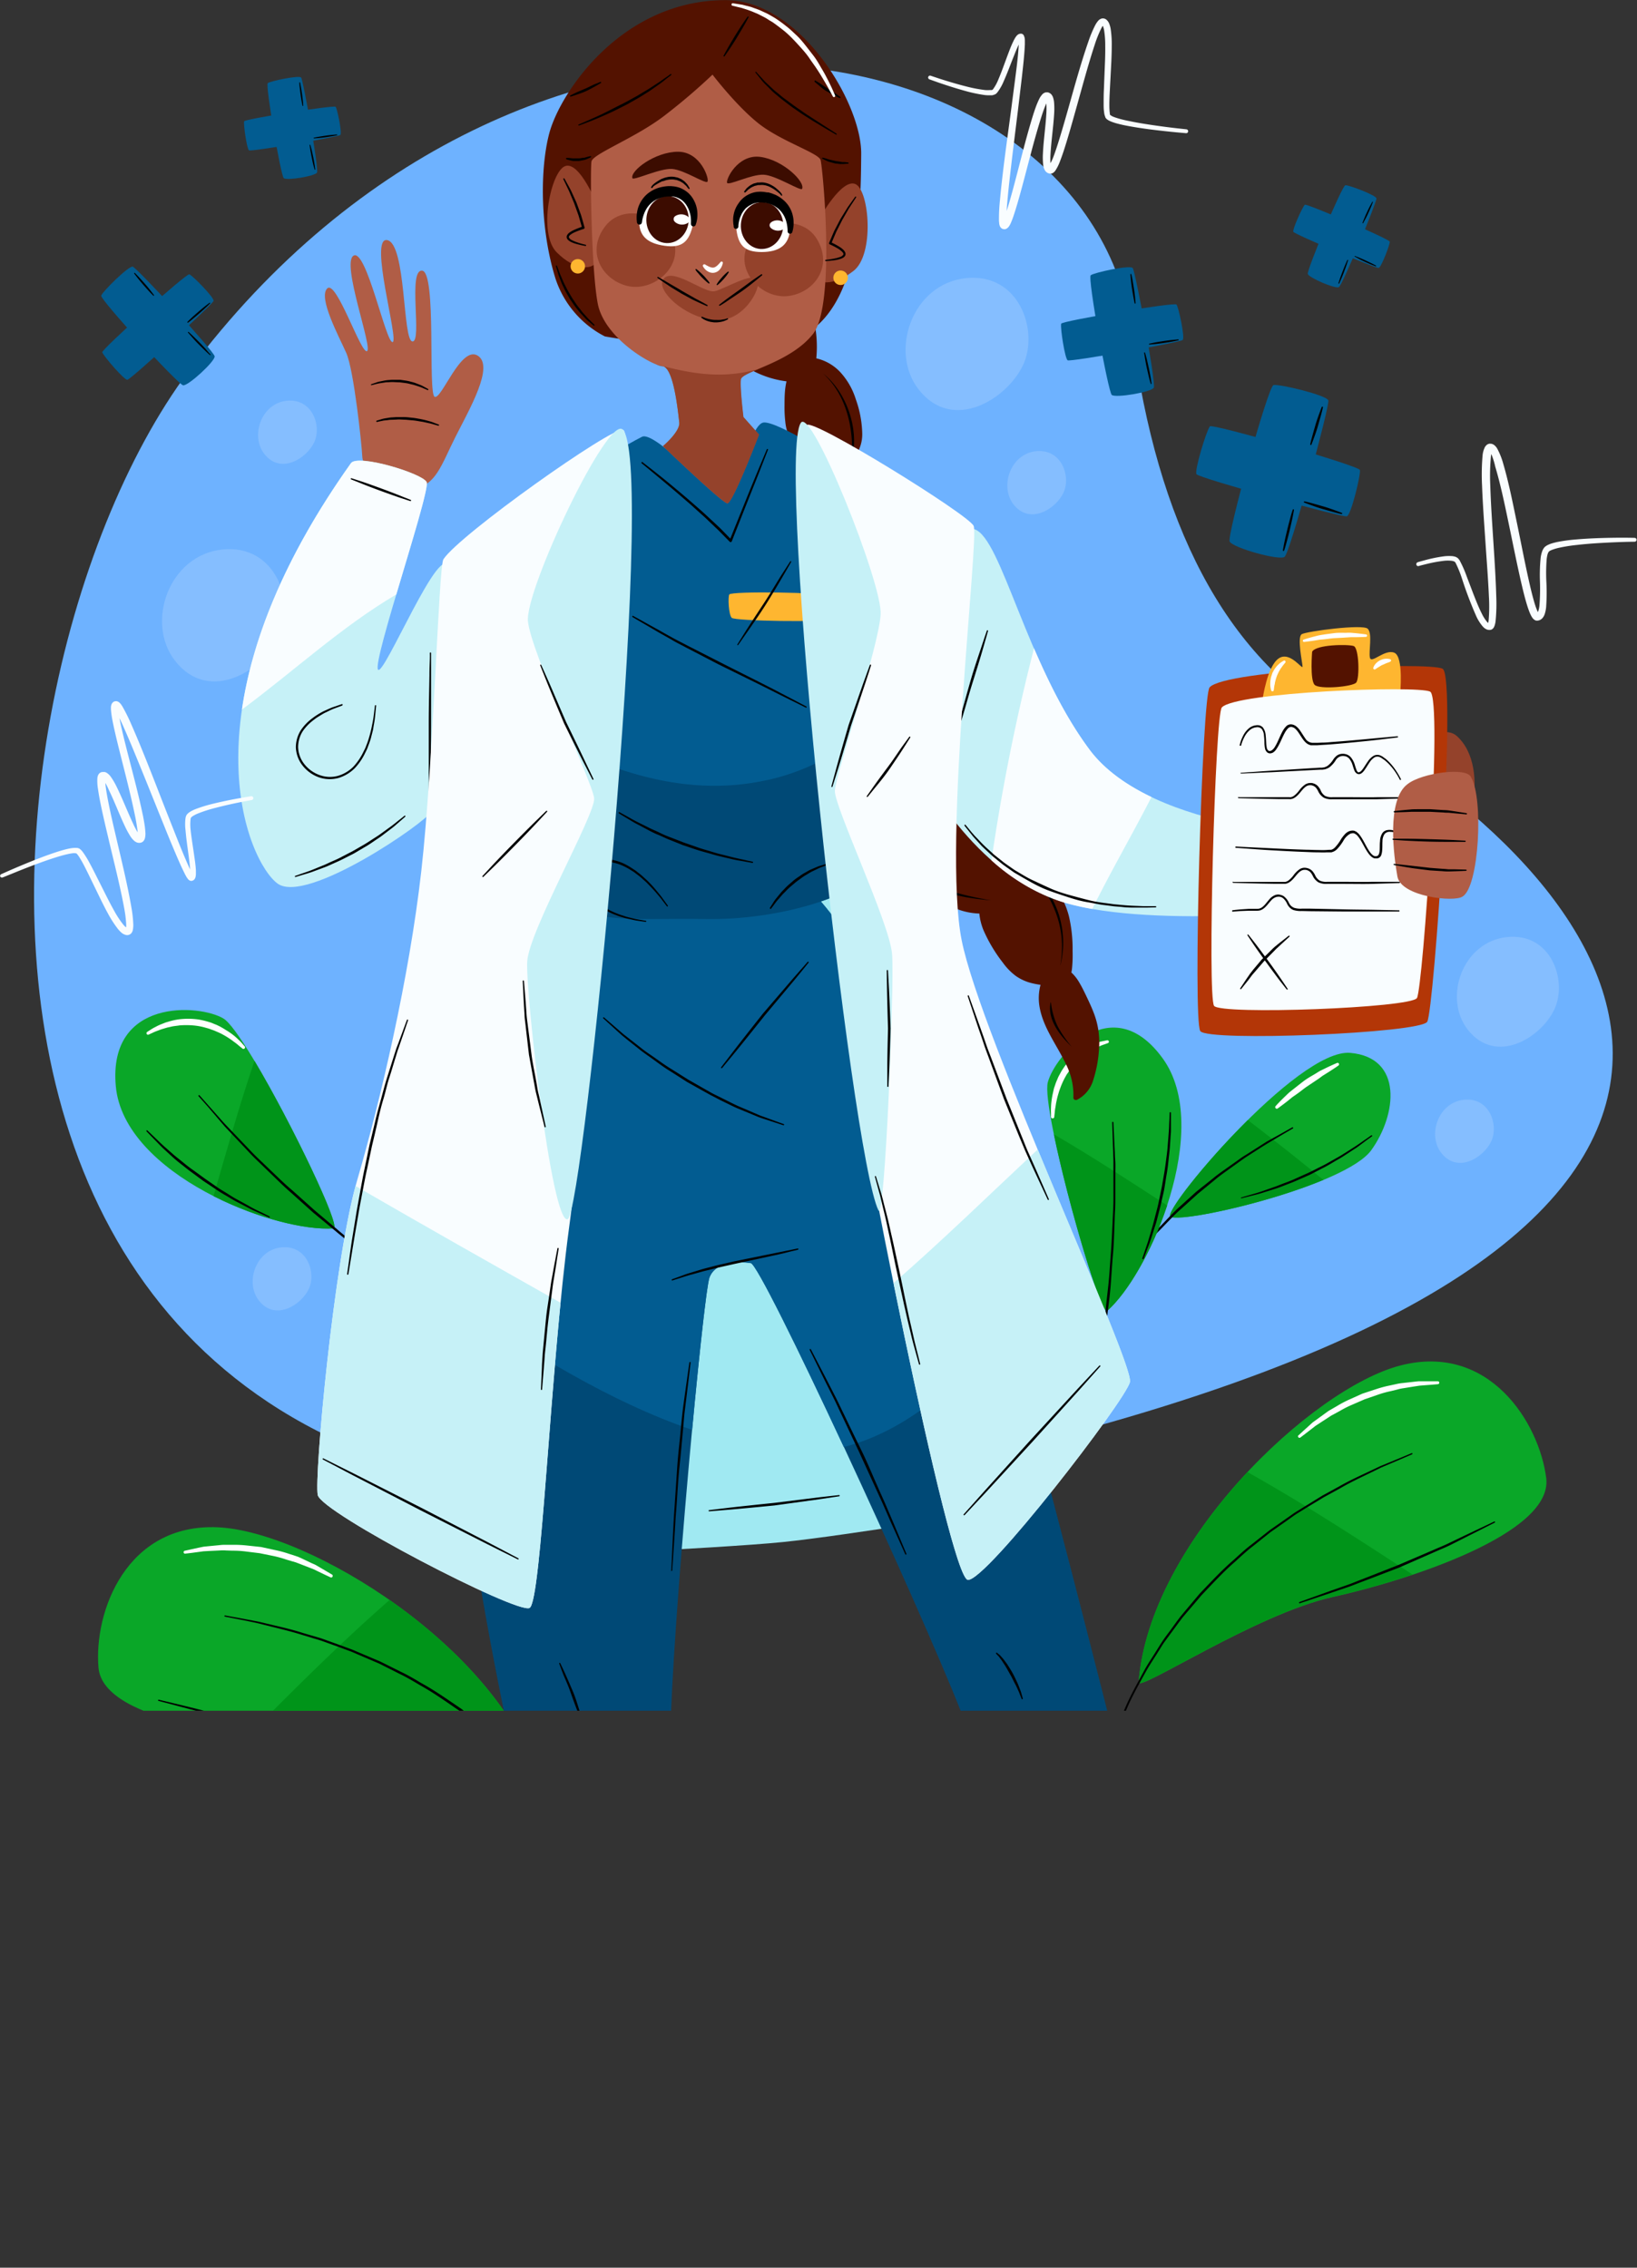 <svg xmlns="http://www.w3.org/2000/svg" xmlns:xlink="http://www.w3.org/1999/xlink" viewBox="0 0 452.4 626.76"><rect x="0" y="0" width="452.4" height="626.76" fill="#333333" stroke="none"/><defs><style>.cls-1{fill:none;}.cls-2{fill:#6eb2ff;}.cls-3{clip-path:url(#clip-path);}.cls-4{fill:#0aa728;}.cls-5{fill:#009419;}.cls-6{fill:#fff;}.cls-7{fill:#85beff;}.cls-8{fill:#025c91;}.cls-9{clip-path:url(#clip-path-2);}.cls-10{fill:#531200;}.cls-11{fill:#a0e9f2;}.cls-12{fill:#012227;}.cls-13{fill:#004976;}.cls-14{fill:#94422b;}.cls-15{fill:#c6f1f7;}.cls-16{fill:#f9fdff;}.cls-17{fill:#b33607;}.cls-18{fill:#feb630;}.cls-19{fill:#b05d46;}.cls-20{fill:#3c0c00;}</style><clipPath id="clip-path" transform="translate(0 -11.02)"><rect class="cls-1" x="18.89" y="244.49" width="415.48" height="239.36"/></clipPath><clipPath id="clip-path-2" transform="translate(0 -11.02)"><rect class="cls-1" x="57.89" width="356.98" height="483.84"/></clipPath></defs><g id="Layer_2" data-name="Layer 2"><g id="BACKGROUND"><path class="cls-2" d="M52.09,113.66c92.89-124.49,249.24-98,260.8-10.2,6.84,51.94,25.46,88.88,57.71,107.24,80.07,45.62,153.9,144.17-103.16,203.56C-39.15,485.09-15.76,204.6,52.09,113.66Z" transform="translate(0 -11.02)"/><g class="cls-3"><path class="cls-4" d="M323.51,347.35c-3-1.22,35-46.61,49.64-45.33s12.91,17.06,5.82,26.89S327.92,349.14,323.51,347.35Z" transform="translate(0 -11.02)"/><path class="cls-5" d="M344.85,320.59c-12.35,12.23-23,26.09-21.34,26.76,3.15,1.28,26.56-3.69,42.22-10.22C358.88,331.46,351.89,326,344.85,320.59Z" transform="translate(0 -11.02)"/><path d="M309.38,364.36l1.57-2.25,1.8-2.59,1.11-1.59,1.38-1.67,3.1-3.74a23.28,23.28,0,0,1,1.78-2l1.92-2c1.29-1.36,2.61-2.79,4.1-4.09l4.42-4,4.68-3.73c1.51-1.27,3.14-2.34,4.66-3.44l2.26-1.6a26.48,26.48,0,0,1,2.2-1.48l4.09-2.6c.64-.4,1.24-.8,1.83-1.15l1.7-.94,2.76-1.54,2.4-1.35a.18.18,0,0,1,.23.07.17.17,0,0,1-.06.23h0l-2.37,1.39-2.71,1.6-1.67,1L348.74,328l-4.07,2.62c-.73.46-1.45,1-2.17,1.5l-2.24,1.61c-1.51,1.11-3.12,2.18-4.61,3.46L331,341l-4.42,4c-1.5,1.28-2.82,2.69-4.12,4l-1.92,2a23,23,0,0,0-1.78,1.94l-3.12,3.68c-.48.58-.94,1.12-1.37,1.65l-1.15,1.56-1.87,2.55-1.62,2.22a.19.19,0,0,1-.24,0A.17.17,0,0,1,309.38,364.36Z" transform="translate(0 -11.02)"/><path d="M343,342l1.66-.48c1.05-.33,2.58-.7,4.35-1.33l2.86-1c1-.32,2.06-.8,3.16-1.2s2.23-.84,3.34-1.37l3.4-1.53,3.34-1.67c1.11-.53,2.15-1.15,3.18-1.73s2-1.1,2.92-1.7l2.56-1.62c1.6-1,2.84-1.94,3.75-2.54l1.42-1h0a.19.19,0,0,1,.24,0,.17.17,0,0,1,0,.23l-1.38,1-1.59,1.19c-.61.46-1.31,1-2.11,1.47l-2.55,1.67c-.89.61-1.91,1.14-2.92,1.75s-2.06,1.23-3.17,1.77l-3.34,1.73-3.44,1.52c-1.12.52-2.27.93-3.37,1.36s-2.16.85-3.2,1.16l-2.91.92c-.9.3-1.73.52-2.47.7l-1.93.48-1.67.42a.16.16,0,0,1-.2-.12A.17.17,0,0,1,343,342Z" transform="translate(0 -11.02)"/><path class="cls-6" d="M352.5,316.77s.87-1,2.25-2.34l1.13-1.09c.4-.39.88-.75,1.36-1.14,1-.77,2-1.58,3.05-2.38s2.21-1.42,3.26-2.05c.52-.32,1-.65,1.52-.9l1.43-.7c1.77-.85,3-1.36,3-1.36a.41.41,0,0,1,.53.22.42.42,0,0,1-.14.49l0,0s-1.06.75-2.69,1.78l-1.32.83c-.47.27-.92.65-1.42,1-1,.68-2.06,1.39-3.13,2.1s-2,1.53-3,2.21c-.48.36-1,.67-1.4,1l-1.23,1c-1.54,1.2-2.61,1.95-2.61,1.95a.41.41,0,0,1-.57-.1A.41.41,0,0,1,352.5,316.77Z" transform="translate(0 -11.02)"/><path class="cls-4" d="M306,373.31c-2.15,1.9-18.36-55.76-16.43-63.15s17.75-25.92,31.75-6.62S317.7,363,306,373.31Z" transform="translate(0 -11.02)"/><path class="cls-5" d="M306,373.31c5.53-4.86,12.35-16.33,16.56-29.12-10.4-6.74-20.7-13.49-31.31-19.65C295.19,343.89,304.38,374.71,306,373.31Z" transform="translate(0 -11.02)"/><path d="M299.9,410.59s.25-1.38.67-3.81,1.08-5.88,1.73-10l1.07-6.72c.4-2.38.68-4.91,1.05-7.52s.75-5.31,1-8.07.59-5.54.89-8.34.44-5.6.66-8.36.34-5.47.46-8.11c.06-1.31.12-2.61.18-3.87s.11-2.51.1-3.72c0-2.41,0-4.7,0-6.8,0-1.06,0-2.07,0-3s-.06-1.87-.08-2.73c-.06-1.71-.11-3.2-.14-4.43-.08-2.46-.13-3.86-.13-3.86h0a.17.17,0,0,1,.17-.17.17.17,0,0,1,.17.16s.06,1.4.18,3.86c.06,1.23.13,2.73.22,4.44,0,.86.08,1.77.13,2.73s0,2,0,3V342c0,1.21,0,2.45-.08,3.72s-.1,2.57-.15,3.89c-.11,2.64-.17,5.37-.42,8.13s-.41,5.57-.62,8.38-.62,5.6-.93,8.35-.69,5.46-1,8.07-.68,5.15-1.1,7.53-.77,4.64-1.11,6.73-.69,4-1,5.67-.61,3.15-.85,4.36c-.46,2.41-.73,3.79-.73,3.79a.18.18,0,0,1-.19.14A.19.19,0,0,1,299.9,410.59Z" transform="translate(0 -11.02)"/><path d="M315.69,358.83l.57-1.68c.34-1.07.92-2.59,1.44-4.44.28-.92.57-1.92.88-3s.57-2.2.88-3.36.63-2.37.86-3.62l.78-3.75c.22-1.27.44-2.54.65-3.78s.38-2.49.53-3.68.32-2.35.4-3.45.17-2.15.24-3.11.15-1.84.17-2.63.07-1.46.09-2c.05-1.12.08-1.76.08-1.76h0a.16.16,0,0,1,.18-.16.17.17,0,0,1,.16.17s0,.64,0,1.77c0,.57,0,1.25,0,2,0,.4,0,.81,0,1.26s-.06.9-.09,1.38c-.06,1-.13,2-.21,3.13s-.24,2.27-.36,3.47-.26,2.45-.48,3.71-.41,2.53-.61,3.81-.54,2.53-.81,3.77-.59,2.46-.89,3.63-.57,2.31-.93,3.37-.65,2.06-.95,3-.58,1.76-.87,2.49-.52,1.38-.72,1.9c-.39,1.06-.62,1.66-.62,1.66a.17.17,0,0,1-.22.1A.17.17,0,0,1,315.69,358.83Z" transform="translate(0 -11.02)"/><path class="cls-6" d="M290.46,319.76s0-.44,0-1.2a13.3,13.3,0,0,1,0-1.4,16,16,0,0,1,.14-1.84,21.42,21.42,0,0,1,.37-2.14c.08-.38.17-.77.26-1.17s.26-.78.39-1.19a11.8,11.8,0,0,1,.46-1.2c.18-.4.32-.83.54-1.22s.43-.79.65-1.19.49-.76.74-1.15a11.94,11.94,0,0,1,.82-1.09,10.83,10.83,0,0,1,.89-1c.31-.33.62-.65.94-.95l1-.84a18.32,18.32,0,0,1,2-1.38,15.56,15.56,0,0,1,2-1c.31-.14.6-.28.89-.38l.84-.26a9.24,9.24,0,0,1,1.37-.37l1.2-.25a.42.42,0,0,1,.48.32.4.4,0,0,1-.26.46h0l-1.11.4a9.81,9.81,0,0,0-1.25.5,16.68,16.68,0,0,0-1.56.75,15.87,15.87,0,0,0-1.75,1,8.76,8.76,0,0,0-.89.65c-.29.25-.63.44-.9.72l-.89.8c-.28.28-.55.59-.83.89a9.13,9.13,0,0,0-.8,1,10.78,10.78,0,0,0-.74,1c-.22.35-.47.69-.69,1l-.6,1.09a23.93,23.93,0,0,0-1,2.21c-.13.37-.27.73-.4,1.09s-.22.72-.33,1.07a19.81,19.81,0,0,0-.49,2c-.15.63-.2,1.2-.3,1.71a11.29,11.29,0,0,0-.17,1.35c-.09.77-.13,1.2-.13,1.2a.4.4,0,0,1-.45.36A.39.39,0,0,1,290.46,319.76Z" transform="translate(0 -11.02)"/><path class="cls-4" d="M92.2,350.53c3-.22-23.82-54-30.44-58S29.83,286.84,32,311.19,75.76,351.69,92.2,350.53Z" transform="translate(0 -11.02)"/><path class="cls-5" d="M92.2,350.53c-7.74.54-21-2.75-33.19-8.92,3.62-12.57,7.14-25.07,11.32-37.38C80.49,321.21,94.41,350.37,92.2,350.53Z" transform="translate(0 -11.02)"/><path d="M122.46,373.39l-3.19-2.21-3.66-2.53c-1.41-1-3-2.08-4.7-3.36l-5.5-4.05c-2-1.41-4-3-6-4.65s-4.26-3.27-6.38-5.07l-6.49-5.37-6.27-5.63c-2.1-1.82-4-3.76-5.93-5.6l-2.8-2.71c-.92-.88-1.81-1.75-2.63-2.64l-4.71-5c-.72-.77-1.43-1.49-2.08-2.21l-1.78-2.08-2.89-3.39L54.88,314a.17.17,0,0,1,0-.25.18.18,0,0,1,.25,0h0l2.57,2.91L60.66,320c.56.65,1.17,1.33,1.81,2l2.09,2.19,4.72,4.93c.83.88,1.72,1.75,2.64,2.62l2.81,2.69c1.91,1.82,3.85,3.74,6,5.55L87,345.59,93.42,351c2.1,1.81,4.27,3.46,6.34,5.11s4.06,3.25,6,4.67l5.47,4.08c3.38,2.54,6.28,4.55,8.27,6l3.15,2.26a.17.17,0,0,1,0,.24A.17.17,0,0,1,122.46,373.39Z" transform="translate(0 -11.02)"/><path d="M74.35,347.51l-1.63-.73-1.86-.85c-.73-.31-1.54-.69-2.4-1.16l-2.79-1.46c-1-.5-2-1.14-3.05-1.75s-2.15-1.24-3.2-2l-3.24-2.15-3.12-2.31c-1.05-.74-2-1.55-3-2.32s-1.87-1.51-2.69-2.27l-2.32-2.13-1-1-.88-.91-1.43-1.47-1.24-1.28a.18.18,0,0,1,0-.25.18.18,0,0,1,.24,0h0l1.29,1.23,1.47,1.41.9.87,1,.92,2.35,2.07c.83.74,1.78,1.44,2.71,2.21s1.91,1.56,3,2.3l3.11,2.27L59.81,339c1,.73,2.13,1.34,3.16,2s2,1.27,3,1.78l2.74,1.51c1.68,1,3.18,1.62,4.18,2.14l1.6.8a.17.17,0,0,1,.07.23A.16.16,0,0,1,74.35,347.51Z" transform="translate(0 -11.02)"/><path class="cls-6" d="M67,300.82l-1-.8a11.41,11.41,0,0,0-1.1-.88c-.44-.31-.89-.7-1.46-1.05a18.83,18.83,0,0,0-1.81-1.1c-.65-.38-1.38-.68-2.12-1-.37-.18-.77-.29-1.16-.44a9.35,9.35,0,0,0-1.2-.39,19.06,19.06,0,0,0-2.51-.58,20.26,20.26,0,0,0-2.57-.22,23,23,0,0,0-2.5.07c-.8.14-1.59.17-2.32.37l-1.06.23-1,.3c-.64.18-1.2.4-1.7.59a11.48,11.48,0,0,0-1.29.54l-1.12.51h0a.42.42,0,0,1-.56-.21.42.42,0,0,1,.16-.53l1.07-.69a10.71,10.71,0,0,1,1.27-.71,12.19,12.19,0,0,1,1.73-.8l1-.4,1.12-.33a18.21,18.21,0,0,1,2.49-.54,22,22,0,0,1,2.72-.17,22.43,22.43,0,0,1,2.82.21,22.34,22.34,0,0,1,2.74.66,8,8,0,0,1,1.3.46c.42.18.85.32,1.24.52a17.21,17.21,0,0,1,2.21,1.25A17.62,17.62,0,0,1,64.34,297a14.56,14.56,0,0,1,1.44,1.26,12,12,0,0,1,1,1l.82.94a.41.41,0,0,1,0,.59A.42.42,0,0,1,67,300.82Z" transform="translate(0 -11.02)"/><path class="cls-4" d="M314.68,476c-.2,2.81,32.54-18.92,53.57-23.57s61-17.57,59.06-32.89-15.76-37.42-40.25-31.13S317.59,437.23,314.68,476Z" transform="translate(0 -11.02)"/><path class="cls-5" d="M344.74,417.88c-15.55,16.61-28.54,37.86-30.06,58.07-.2,2.81,32.54-18.92,53.57-23.57a226.26,226.26,0,0,0,22.12-6.18C375.41,436.43,360.35,426.62,344.74,417.88Z" transform="translate(0 -11.02)"/><path d="M300.72,514.3s.52-2.15,1.42-5.9c.22-.94.47-2,.74-3.12s.7-2.32,1.09-3.62c.81-2.57,1.58-5.52,2.84-8.6.59-1.55,1.21-3.16,1.84-4.84s1.48-3.32,2.26-5.06c1.47-3.51,3.48-7,5.43-10.66,1-1.8,2.21-3.55,3.33-5.37.57-.9,1.13-1.83,1.73-2.72s1.27-1.75,1.92-2.63l1.93-2.66,1-1.33,1.06-1.27,4.27-5.08c3.07-3.19,6.07-6.46,9.38-9.3,1.62-1.47,3.2-2.95,4.9-4.23l5-3.94,5-3.5c.83-.57,1.61-1.17,2.45-1.68l2.46-1.52,4.71-2.9L370,421.9c2.88-1.65,5.66-2.91,8.09-4.06l3.42-1.62,3-1.23,5.61-2.33a.16.16,0,0,1,.22.09.17.17,0,0,1-.09.22h0l-5.58,2.39-2.94,1.25-3.38,1.65c-2.42,1.18-5.17,2.46-8,4.11l-4.53,2.48L361,427.76l-2.44,1.52c-.84.51-1.61,1.11-2.43,1.68-1.63,1.14-3.29,2.32-5,3.51l-4.92,3.93c-1.69,1.29-3.26,2.76-4.86,4.23-3.29,2.84-6.26,6.1-9.3,9.28-1.42,1.69-2.85,3.37-4.26,5l-1.06,1.26-1,1.33-1.93,2.63c-.65.87-1.28,1.74-1.92,2.61s-1.16,1.8-1.73,2.69c-1.12,1.81-2.31,3.55-3.33,5.34-2,3.64-4,7.1-5.45,10.59-.77,1.73-1.6,3.38-2.27,5s-1.25,3.28-1.84,4.82c-1.26,3.06-2.06,6-2.9,8.54-.4,1.29-.8,2.48-1.12,3.6s-.54,2.16-.78,3.1c-.94,3.75-1.47,5.89-1.47,5.89a.19.19,0,0,1-.21.13A.18.18,0,0,1,300.72,514.3Z" transform="translate(0 -11.02)"/><path d="M359.12,453.8l8.56-3.08,4.16-1.46c1.49-.49,3-1.15,4.59-1.75l9.94-3.91,9.82-4.21c1.56-.69,3.09-1.29,4.5-2l4-1.92,8.21-3.9h0a.17.17,0,1,1,.14.3l-8.13,4.1-3.95,2c-1.4.7-2.94,1.31-4.49,2l-9.8,4.3-10,3.83c-1.6.59-3.12,1.24-4.61,1.72l-4.17,1.42-8.63,2.89A.18.18,0,0,1,359,454,.18.18,0,0,1,359.12,453.8Z" transform="translate(0 -11.02)"/><path class="cls-6" d="M358.83,407.75l1.33-1.23,1.54-1.39.94-.86c.35-.29.75-.55,1.15-.85l2.63-1.91.71-.51.77-.45,1.59-.92a32.35,32.35,0,0,1,3.41-1.8l3.63-1.63,3.78-1.24a31.14,31.14,0,0,1,3.73-1l1.8-.39a13.16,13.16,0,0,1,1.74-.29l3.2-.36c.5-.05,1-.12,1.42-.14h5.21a.41.41,0,0,1,0,.81h0l-1.79.15-2.05.16-1.26.1-1.39.21-3.1.5a11.34,11.34,0,0,0-1.67.36l-1.74.43a27.85,27.85,0,0,0-3.61,1l-3.65,1.26-3.54,1.54a29,29,0,0,0-3.34,1.69l-1.57.86-.77.4-.7.46-2.62,1.71c-.4.27-.8.51-1.16.77l-1,.78-1.65,1.27-1.44,1.1a.41.41,0,0,1-.52-.63Z" transform="translate(0 -11.02)"/><path class="cls-4" d="M60.13,433.14c-25.27-1.07-34.23,23.42-32.91,38.8s43.05,19.73,64.59,19.92,58.08,14.65,57.29,11.95C138.23,466.54,85.4,434.22,60.13,433.14Z" transform="translate(0 -11.02)"/><path class="cls-5" d="M107.66,453.24c18.65,13,35.76,31.11,41.44,50.57.79,2.7-35.75-11.76-57.29-11.95a226.35,226.35,0,0,1-22.92-1.45C81.5,477.75,94.2,465,107.66,453.24Z" transform="translate(0 -11.02)"/><path d="M170.42,538.57l-2.67-5.45-1.41-2.88c-.54-1-1.18-2.11-1.84-3.28-1.34-2.33-2.73-5-4.6-7.76l-2.81-4.33c-1-1.48-2.14-2.92-3.26-4.45-2.17-3.11-4.86-6.07-7.53-9.23-1.37-1.54-2.89-3-4.36-4.53-.75-.75-1.48-1.53-2.25-2.28l-2.42-2.15-2.44-2.18L133.61,489l-1.3-1-5.21-4.05c-3.64-2.48-7.22-5.06-11-7.15-1.87-1.1-3.71-2.22-5.64-3.13l-5.62-2.83-5.59-2.4c-.92-.38-1.81-.81-2.73-1.14l-2.7-1-5.2-1.87-4.94-1.49c-3.15-1-6.11-1.7-8.72-2.35l-3.65-.91L68.15,459l-6-1.17h0a.16.16,0,0,1-.13-.19.16.16,0,0,1,.19-.13l6,1.11,3.15.59,3.67.87c2.63.63,5.6,1.28,8.76,2.3l5,1.47L94,465.73l2.72,1c.93.32,1.82.75,2.74,1.13l5.63,2.39,5.66,2.82c1.93.91,3.79,2,5.67,3.13,3.83,2.09,7.44,4.67,11.11,7.15l5.23,4.08,1.3,1,1.22,1.1,2.45,2.19,2.42,2.18c.77.75,1.51,1.54,2.26,2.3,1.47,1.55,3,3,4.36,4.57,2.67,3.18,5.36,6.16,7.53,9.3,1.12,1.54,2.27,3,3.26,4.48s1.9,3,2.8,4.36c1.87,2.74,3.25,5.47,4.57,7.82.65,1.18,1.28,2.28,1.81,3.31l1.38,2.89,2.61,5.49a.17.17,0,0,1-.08.22A.16.16,0,0,1,170.42,538.57Z" transform="translate(0 -11.02)"/><path d="M101,491.69l-9-1-4.38-.53c-1.55-.16-3.18-.48-4.87-.73l-10.57-1.67-10.48-2.17c-1.67-.37-3.3-.65-4.81-1.05l-4.28-1.09-8.8-2.32a.18.18,0,0,1-.12-.21.16.16,0,0,1,.2-.12h0l8.84,2.13L57,484c1.51.39,3.14.65,4.81,1L72.27,487l10.53,1.75c1.68.26,3.3.59,4.85.77l4.38.57,9,1.23a.16.16,0,0,1,.14.19A.16.16,0,0,1,101,491.69Z" transform="translate(0 -11.02)"/><path class="cls-6" d="M91.39,447l-1.64-.77-1.87-.9-1.15-.56c-.41-.18-.85-.33-1.3-.51l-2.91-1.13-.79-.3-.84-.24-1.71-.51a31.3,31.3,0,0,0-3.61-1l-3.79-.77L68,439.84a28.12,28.12,0,0,0-3.74-.23l-1.79-.06a10.85,10.85,0,0,0-1.71,0l-3.14.15-1.4.08-1.25.17-2,.27-1.78.21h0a.4.4,0,0,1-.45-.35.42.42,0,0,1,.31-.45l1.78-.39,2-.44,1.27-.26c.45-.08.93-.1,1.42-.16l3.21-.31a11.35,11.35,0,0,1,1.76-.08h1.84a31.56,31.56,0,0,1,3.85.18l4,.43,3.89.85a30.47,30.47,0,0,1,3.7,1l1.75.56.85.29.8.35L86,443c.46.21.91.38,1.31.6l1.1.64,1.79,1.05,1.56.92a.42.42,0,0,1,.14.56A.41.41,0,0,1,91.39,447Z" transform="translate(0 -11.02)"/></g><path class="cls-7" d="M253.88,118.67c-8.23-10.53-1.77-29.18,13-30.77s20.25,14.47,15.9,23.91S263.33,130.76,253.88,118.67Z" transform="translate(0 -11.02)"/><path class="cls-7" d="M48.39,193.67c-8.23-10.53-1.77-29.18,13-30.77s20.25,14.47,15.9,23.9S57.84,205.76,48.39,193.67Z" transform="translate(0 -11.02)"/><path class="cls-7" d="M280.11,150.45c-3.94-5-.85-14,6.21-14.72s9.68,6.92,7.6,11.43S284.63,156.23,280.11,150.45Z" transform="translate(0 -11.02)"/><path class="cls-7" d="M73.05,136.49c-3.93-5-.84-14,6.21-14.71s9.68,6.92,7.6,11.43S77.57,142.28,73.05,136.49Z" transform="translate(0 -11.02)"/><path class="cls-7" d="M405.62,295.59c-6.83-8.75-1.47-24.24,10.79-25.57s16.81,12,13.21,19.86S413.48,305.63,405.62,295.59Z" transform="translate(0 -11.02)"/><path class="cls-7" d="M398.33,329.7c-3.93-5-.85-13.95,6.21-14.72s9.68,6.92,7.6,11.44S402.85,335.48,398.33,329.7Z" transform="translate(0 -11.02)"/><path class="cls-7" d="M71.55,370.48c-3.93-5-.84-14,6.21-14.71s9.68,6.92,7.61,11.43S76.07,376.27,71.55,370.48Z" transform="translate(0 -11.02)"/><path class="cls-8" d="M334.35,128.86c.61-.85,41.19,10.87,41.47,12.06s-2.4,12.37-3.59,12.8-41-10.6-41.58-11.64S333.32,130.31,334.35,128.86Z" transform="translate(0 -11.02)"/><path class="cls-8" d="M339.82,160.68c-.77-1.58,10.6-42.86,12.12-43.23s14.74,2.78,15.16,4.25S356.51,163.84,355,164.93,340.66,162.42,339.82,160.68Z" transform="translate(0 -11.02)"/><path d="M362.1,133.81s.14-.66.4-1.64.63-2.27,1-3.56.83-2.56,1.18-3.51.6-1.58.6-1.58a.17.17,0,0,1,.22-.09.16.16,0,0,1,.1.19s-.14.66-.4,1.64-.63,2.27-1,3.56-.83,2.56-1.18,3.51-.6,1.58-.6,1.58a.17.17,0,0,1-.22.09A.17.17,0,0,1,362.1,133.81Z" transform="translate(0 -11.02)"/><path d="M360.54,149.6s.66.14,1.64.4,2.27.63,3.56,1,2.56.83,3.51,1.18,1.58.6,1.58.6a.17.17,0,0,1,.09.22.16.16,0,0,1-.19.1s-.66-.14-1.64-.4-2.27-.63-3.56-1-2.56-.83-3.51-1.18-1.58-.6-1.58-.6a.17.17,0,0,1-.09-.22A.17.17,0,0,1,360.54,149.6Z" transform="translate(0 -11.02)"/><path d="M354.54,163.14s.11-.72.32-1.78.54-2.49.88-3.9.72-2.82,1-3.86.54-1.74.54-1.74a.17.17,0,0,1,.32.08s-.11.72-.33,1.79-.53,2.48-.87,3.9-.71,2.81-1,3.86-.54,1.73-.54,1.73a.17.17,0,0,1-.32-.08Z" transform="translate(0 -11.02)"/><path class="cls-8" d="M293.26,100.49c.14-.77,31.3-6,31.87-5.3s2.39,9.12,1.73,9.79-31.09,6.13-31.82,5.62S293,101.8,293.26,100.49Z" transform="translate(0 -11.02)"/><path class="cls-8" d="M307.25,120.18c-1-.82-6.73-32.34-5.82-33.08s10.84-2.9,11.6-2,6.5,31.86,5.83,33.08S308.38,121.07,307.25,120.18Z" transform="translate(0 -11.02)"/><path d="M313.58,94.84s-.12-.49-.26-1.24-.31-1.73-.47-2.73-.27-2-.34-2.75-.1-1.25-.1-1.25a.12.12,0,0,1,.11-.14.12.12,0,0,1,.13.1s.12.49.26,1.23.31,1.74.47,2.74.27,2,.34,2.75.11,1.25.11,1.25a.14.14,0,0,1-.12.14A.13.13,0,0,1,313.58,94.84Z" transform="translate(0 -11.02)"/><path d="M317.64,106l1.24-.26c.74-.15,1.73-.31,2.73-.46s2-.27,2.75-.34l1.26-.11a.14.14,0,0,1,.13.12.13.13,0,0,1-.1.13l-1.23.26c-.75.15-1.74.31-2.74.46s-2,.28-2.75.35l-1.25.1a.13.13,0,0,1-.14-.11A.14.14,0,0,1,317.64,106Z" transform="translate(0 -11.02)"/><path d="M318,117.07s-.16-.52-.36-1.31-.44-1.85-.68-2.91-.42-2.13-.55-2.94-.21-1.34-.21-1.34a.13.13,0,0,1,.11-.15.16.16,0,0,1,.14.09s.15.53.36,1.32.44,1.85.67,2.91.43,2.13.56,2.94.2,1.34.2,1.34a.12.12,0,0,1-.11.14A.11.11,0,0,1,318,117.07Z" transform="translate(0 -11.02)"/><path class="cls-8" d="M360.59,67.61c.43-.45,23.42,9.49,23.49,10.21s-2.34,7.09-3.07,7.26-23.32-9.32-23.59-10S359.88,68.38,360.59,67.61Z" transform="translate(0 -11.02)"/><path class="cls-8" d="M361.42,86.74c-.33-1,9.45-24.42,10.38-24.52s8.46,2.74,8.6,3.64S371,89.85,370,90.38,361.79,87.82,361.42,86.74Z" transform="translate(0 -11.02)"/><path d="M376.55,72.61s.13-.38.36-.94.54-1.29.87-2,.68-1.44,1-2l.47-.88a.1.1,0,0,1,.14,0,.09.09,0,0,1,0,.12s-.13.37-.35.93-.55,1.29-.87,2-.68,1.45-1,2l-.47.88a.11.11,0,0,1-.14,0A.1.1,0,0,1,376.55,72.61Z" transform="translate(0 -11.02)"/><path d="M374.45,81.78s.37.13.93.36,1.29.54,2,.87,1.44.68,2,.95l.89.47a.11.11,0,0,1-.09.19l-.93-.36c-.56-.22-1.29-.55-2-.87s-1.44-.68-2-1-.88-.47-.88-.47a.11.11,0,0,1,0-.14A.11.11,0,0,1,374.45,81.78Z" transform="translate(0 -11.02)"/><path d="M369.89,89.29s.14-.41.33-1,.5-1.43.81-2.23.63-1.6.89-2.2l.45-1a.1.1,0,0,1,.13,0,.09.09,0,0,1,.05.12l-.33,1c-.2.61-.5,1.42-.8,2.23s-.63,1.6-.89,2.19l-.45,1a.1.1,0,0,1-.13,0A.12.12,0,0,1,369.89,89.29Z" transform="translate(0 -11.02)"/><path class="cls-8" d="M28.26,108.4c-.31-.72,23.19-21.85,24.06-21.56s6.9,6.42,6.7,7.34S36.07,116,35.18,116,28.77,109.63,28.26,108.4Z" transform="translate(0 -11.02)"/><path class="cls-8" d="M50.62,117.52c-1.31-.14-23-23.69-22.65-24.8s7.59-8.26,8.7-8,22.56,23.4,22.65,24.8S52.06,117.67,50.62,117.52Z" transform="translate(0 -11.02)"/><path d="M42.38,92.74l-.89-.9c-.52-.55-1.19-1.3-1.85-2.06s-1.3-1.54-1.77-2.14-.76-1-.76-1a.13.13,0,0,1,0-.18.13.13,0,0,1,.16,0s.36.36.88.91,1.19,1.3,1.86,2.05,1.3,1.54,1.76,2.14.77,1,.77,1a.14.14,0,0,1,0,.18A.12.12,0,0,1,42.38,92.74Z" transform="translate(0 -11.02)"/><path d="M51.79,100s.35-.36.9-.89,1.3-1.19,2.06-1.85,1.54-1.3,2.13-1.77l1-.76a.12.12,0,0,1,.17,0,.12.12,0,0,1,0,.16s-.35.36-.9.88-1.3,1.2-2.06,1.86S53.55,98.94,53,99.4s-1,.77-1,.77a.13.13,0,0,1-.18,0A.12.12,0,0,1,51.79,100Z" transform="translate(0 -11.02)"/><path d="M58,109.15s-.41-.36-1-.92-1.36-1.32-2.13-2.09-1.5-1.58-2-2.18l-.9-1a.14.14,0,0,1,0-.18.12.12,0,0,1,.16,0s.41.36,1,.92,1.37,1.32,2.13,2.1,1.5,1.57,2,2.18.89,1,.89,1a.13.13,0,0,1,0,.18A.12.12,0,0,1,58,109.15Z" transform="translate(0 -11.02)"/><path class="cls-8" d="M67.46,44.55c.11-.62,24.85-4.55,25.3-4s1.83,7.24,1.3,7.77S69.37,53,68.8,52.57,67.27,45.58,67.46,44.55Z" transform="translate(0 -11.02)"/><path class="cls-8" d="M78.42,60.25C77.6,59.59,73.3,34.57,74,34s8.62-2.23,9.22-1.55,4.93,25.3,4.39,26.27S79.3,61,78.42,60.25Z" transform="translate(0 -11.02)"/><path d="M83.6,40.21l-.2-1c-.11-.59-.23-1.38-.34-2.17s-.2-1.59-.26-2.18-.07-1-.07-1a.1.1,0,0,1,.2,0s.08.39.19,1,.24,1.38.35,2.17.2,1.58.26,2.18.07,1,.07,1a.12.12,0,0,1-.09.11A.12.12,0,0,1,83.6,40.21Z" transform="translate(0 -11.02)"/><path d="M86.75,49.08s.39-.09,1-.2,1.38-.23,2.17-.35,1.58-.2,2.18-.25l1-.08a.1.1,0,0,1,.1.1.1.1,0,0,1-.08.1s-.39.09-1,.2-1.38.23-2.17.35-1.58.2-2.18.25l-1,.07a.09.09,0,0,1-.1-.09A.1.1,0,0,1,86.75,49.08Z" transform="translate(0 -11.02)"/><path d="M86.94,57.86s-.11-.42-.28-1-.34-1.47-.51-2.32-.33-1.69-.42-2.33-.16-1.06-.16-1.06a.11.11,0,0,1,.09-.12.11.11,0,0,1,.11.08s.11.41.27,1,.34,1.47.52,2.31.32,1.69.42,2.33l.15,1.07a.09.09,0,0,1-.08.11A.09.09,0,0,1,86.94,57.86Z" transform="translate(0 -11.02)"/><g class="cls-9"><path class="cls-10" d="M302.23,290.87c-.59-1.54-1.28-3-2-4.51s-1.35-2.79-2.15-4.1a11.79,11.79,0,0,0-2-2.46,10.32,10.32,0,0,0,.18-1.09,37.53,37.53,0,0,0,.16-4.86,39.82,39.82,0,0,0-1-9.55c-1.58-6.27-5.9-11.93-12.33-13.7a12.65,12.65,0,0,0-1.51-.32,28.11,28.11,0,0,0-.54-6.47,23.59,23.59,0,0,0-13.7-17.06,21.08,21.08,0,0,0-5.28-1.49,13.17,13.17,0,0,0-5.66.19,6.33,6.33,0,0,0-3.84,3.7,27.08,27.08,0,0,0-1.89,6.2c-.19,1.09-.33,2.18-.44,3.27a.48.48,0,0,0,.43.5c-.2.41-.38.83-.56,1.25a.37.37,0,0,0,.09.48.38.38,0,0,0,.31.06c-.24.37-.5.73-.77,1.08,0-1.41,0-2.82.15-4.22.17-2.18.36-4.37.6-6.54q.18-1.57.39-3.15c.05-.37-.59-.46-.65-.09a93.43,93.43,0,0,0-1.58,13.73,18,18,0,0,0,.95,6.39,17.61,17.61,0,0,0,2.83,4.94,33.8,33.8,0,0,0,9,7.67,18.28,18.28,0,0,0,9.23,2.79,16.1,16.1,0,0,0,1.14,4.59,41.66,41.66,0,0,0,5.37,9,16.88,16.88,0,0,0,3.5,3.61,13,13,0,0,0,4.56,2.06c.77.19,1.55.33,2.34.45a14.18,14.18,0,0,0-.26,6.15c1,5.69,4.67,10.35,7.12,15.44a19,19,0,0,1,2.22,9.61c0,.55.58.74,1,.57a8.92,8.92,0,0,0,4.51-5.53,34,34,0,0,0,1.58-8.67A22.54,22.54,0,0,0,302.23,290.87Z" transform="translate(0 -11.02)"/><path d="M274,259.87c-6.11-.5-12.6-1.5-17.88-4.71,3,.81,5.87,1.91,8.84,2.79a86.5,86.5,0,0,0,9,1.92Z" transform="translate(0 -11.02)"/><path d="M293,278c1.73-9.68-1.22-17-6.87-24.76a0,0,0,1,1,.05,0A25.83,25.83,0,0,1,293,278Z" transform="translate(0 -11.02)"/><path d="M296.12,300.28c-3.21-3.11-6.75-7.45-5.77-12.24a0,0,0,0,1,.07,0,21,21,0,0,0,1.82,6.54,32.74,32.74,0,0,0,3.88,5.69Z" transform="translate(0 -11.02)"/><path class="cls-10" d="M236.52,121.41a19.81,19.81,0,0,0-4.28-7.51,13.09,13.09,0,0,0-6.65-3.84,33.28,33.28,0,0,0-.66-10.54c-1.65-6.26-6.43-11.78-13-12.94a13.72,13.72,0,0,0-9.41,1.56c-2.5,1.5-4.63,4.33-4.54,7.35,0,.22,0,.44.07.65l-.07.09a8.66,8.66,0,0,0-.86,1.51,15.86,15.86,0,0,1,.1-6.1c.09-.42-.54-.6-.64-.18a17.22,17.22,0,0,0,0,8l0,.15a.46.46,0,0,0,.16.42,20.22,20.22,0,0,0,5.3,9.16,27.23,27.23,0,0,0,15.32,7.23,18.79,18.79,0,0,0-.41,2.55c-.13,1.37-.13,2.75-.14,4.13a34.65,34.65,0,0,0,.21,4.44,13,13,0,0,0,3.36,7.64,18.19,18.19,0,0,0,7.22,4.32c2.75.93,5.63.74,7.81-1.32a10.22,10.22,0,0,0,2.87-7.54A29.86,29.86,0,0,0,236.52,121.41Z" transform="translate(0 -11.02)"/><path d="M227.38,114.19c6.71,5.21,10.2,15.77,8,24a0,0,0,0,1-.07,0c.83-8.54-1.46-18.25-7.92-24Z" transform="translate(0 -11.02)"/><path class="cls-11" d="M133.46,442s65.42-3,82.85-4.77,61.42-9.07,61.42-9.07L240.59,233.86l-96.84-2.56Z" transform="translate(0 -11.02)"/><path d="M196,428.4l5.6-.68c3.37-.38,7.86-.86,12.35-1.32l12.31-1.53,4.06-.46,1.55-.17h0a.17.17,0,0,1,.19.15.17.17,0,0,1-.15.18l-1.53.23-4.05.61L214,427.11c-4.5.44-9,.87-12.36,1.16l-5.63.46a.17.17,0,0,1-.18-.15A.16.16,0,0,1,196,428.4Z" transform="translate(0 -11.02)"/><path class="cls-12" d="M324.43,606.19S331,621.93,337,621.57c7.9-.49,10.24-5.76,15.5-10.56s22-19.82,26.14-24.6-.14-16.66-8.4-15.91-7.25,8.88-9.56,13.36c-1.82,3.54-19,6.38-22.78,12.68-1,1.69-5.7,3.43-5.7,3.43Z" transform="translate(0 -11.02)"/><path class="cls-12" d="M180.82,615.68S169.42,628,164.67,627s-14.59,7.88-1.58,9.55,38.91,1.24,50,.81,7.77-11.53-.16-12.5-17.17-7.13-18.52-12S180.82,615.68,180.82,615.68Z" transform="translate(0 -11.02)"/><path class="cls-13" d="M129,332.37c10.39-33.1,38.59-77.57,38.59-77.57l54.86.45S246,278.79,261.18,321s57.19,211.41,60.72,227.06,19.82,40.35,20.11,44.76-17,16.37-19.94,14.43-44.77-93.31-56.43-123-55.11-123.75-58.16-124.18-9.69-.6-11.41,4-10.33,96.62-10.86,127.67,1.71,71,2.17,78.9,12.51,42.54,10.23,44.77-22.43,5.95-24.13,2.76S107.58,400.51,129,332.37Z" transform="translate(0 -11.02)"/><path class="cls-8" d="M278.36,378.64c-6.85-24.9-13-46-17.18-57.62-15.15-42.23-38.74-65.77-38.74-65.77l-54.86-.45s-28.2,44.47-38.59,77.57c-3.1,9.85-4.39,22.76-4.36,37.63,21.92,14.73,43.65,28.32,66.65,36.22,2.08-22.24,4.06-40.1,4.79-42.08,1.72-4.63,8.35-4.46,11.41-4,1.52.22,13.06,23.66,25.71,50.81C250.26,406.67,264.64,393.82,278.36,378.64Z" transform="translate(0 -11.02)"/><path d="M185.71,364.6l1.45-.52,1.66-.61c.63-.24,1.36-.49,2.17-.72l2.6-.79c.92-.3,1.91-.52,2.93-.79,2-.55,4.22-1,6.4-1.53l17.53-3.55a.17.17,0,0,1,.2.13.17.17,0,0,1-.12.2l-1.49.37c-1,.22-2.31.6-3.95.95l-12,2.59c-2.18.5-4.37.95-6.39,1.48-1,.26-2,.47-2.92.74l-2.6.72c-1.62.42-2.94.91-3.87,1.18l-1.47.47a.16.16,0,0,1-.21-.11A.17.17,0,0,1,185.71,364.6Z" transform="translate(0 -11.02)"/><path d="M166.91,292.21l1.9,1.64,2.18,1.88c.42.36.86.76,1.34,1.15l1.54,1.21,3.46,2.71c1.24,1,2.62,1.86,4,2.85s2.82,2,4.36,2.94l4.59,2.88,4.72,2.69c.78.43,1.54.9,2.33,1.29l2.32,1.15c1.53.75,3,1.53,4.42,2.16l4,1.72,1.8.77c.57.24,1.14.42,1.65.61l2.71,1,2.36.84h0a.17.17,0,0,1,.1.22.17.17,0,0,1-.21.1l-2.39-.78-2.74-.9c-.52-.18-1.09-.34-1.68-.57l-1.81-.75-4.09-1.69c-1.44-.62-2.91-1.4-4.46-2.13L197,314c-.8-.38-1.56-.85-2.35-1.27l-4.76-2.66-4.59-2.94c-1.54-.93-3-2-4.36-3s-2.76-1.93-4-2.9l-3.47-2.76L172,297.27c-.48-.41-.9-.81-1.32-1.18l-2.13-1.94-1.85-1.69a.17.17,0,0,1,.22-.25Z" transform="translate(0 -11.02)"/><path d="M199.29,306l3.58-4.67c2.16-2.8,5.07-6.5,8-10.2l8.44-9.83,2.82-3.21,1.07-1.22a.16.16,0,0,1,.24,0,.17.17,0,0,1,0,.23s-.38.45-1,1.25l-2.7,3.3-8.31,9.93c-2.94,3.68-5.88,7.36-8.12,10.1l-3.75,4.54a.18.18,0,0,1-.24,0A.17.17,0,0,1,199.29,306Z" transform="translate(0 -11.02)"/><path d="M174.64,609.3s1-.29,2.44-.69,3.44-.87,5.41-1.35,4-.68,5.52-.9,2.52-.34,2.52-.34a.16.16,0,0,1,.19.14.17.17,0,0,1-.13.18h0s-1,.23-2.47.54l-2.54.51c-.93.18-1.93.35-2.92.55-2,.45-4,.9-5.44,1.2l-2.49.47a.17.17,0,0,1-.2-.13A.17.17,0,0,1,174.64,609.3Z" transform="translate(0 -11.02)"/><path d="M319,595.94s.88-.65,2.21-1.59c.67-.47,1.45-1,2.34-1.55s1.82-1.1,2.75-1.68l2.84-1.51c.9-.5,1.78-.89,2.52-1.23,1.5-.68,2.5-1.11,2.5-1.11a.16.16,0,0,1,.22.08.17.17,0,0,1-.07.22h0s-1,.53-2.4,1.29-3.34,1.84-5.25,2.88l-2.75,1.62c-.89.5-1.71,1-2.39,1.45-1.4.86-2.34,1.41-2.34,1.41a.17.17,0,0,1-.23-.06A.17.17,0,0,1,319,595.94Z" transform="translate(0 -11.02)"/><path d="M154.82,470.69s.47.95,1.13,2.39,1.49,3.37,2.32,5.31,1.41,4,1.9,5.49.8,2.52.8,2.52a.18.18,0,0,1-.12.21.16.16,0,0,1-.2-.09h0s-.41-1-1-2.44-1.31-3.44-2-5.41-1.61-3.89-2.18-5.37-.92-2.47-.92-2.47a.17.17,0,0,1,.1-.22A.16.16,0,0,1,154.82,470.69Z" transform="translate(0 -11.02)"/><path d="M275.56,467.85l.48.4a2.66,2.66,0,0,1,.53.5l.64.72c.23.27.43.57.67.89a11.4,11.4,0,0,1,.7,1c.46.73.95,1.5,1.38,2.31s.82,1.64,1.18,2.42.61,1.54.87,2.18a6.86,6.86,0,0,1,.28.89c.08.27.15.5.2.7l.17.6a.18.18,0,0,1-.12.21.17.17,0,0,1-.2-.1h0s-.09-.21-.23-.58c-.08-.18-.16-.41-.26-.66s-.2-.55-.35-.86c-.28-.61-.58-1.34-1-2.1s-.75-1.57-1.21-2.35-.87-1.57-1.31-2.3c-.21-.36-.44-.7-.64-1s-.41-.64-.6-.9l-.54-.72a3.29,3.29,0,0,0-.46-.54l-.44-.45h0a.17.17,0,0,1,0-.24A.17.17,0,0,1,275.56,467.85Z" transform="translate(0 -11.02)"/><path d="M185.53,445s.16-3.6.41-9c.06-1.35.14-2.81.22-4.36s.2-3.17.31-4.86c.22-3.37.47-7,.71-10.56s.71-7.17,1-10.54c.17-1.67.31-3.3.5-4.84s.4-3,.58-4.33c.76-5.35,1.26-8.92,1.26-8.92a.18.18,0,0,1,.19-.14.17.17,0,0,1,.14.19h0s-.42,3.58-1.06,8.94c-.17,1.34-.35,2.79-.54,4.33s-.3,3.16-.46,4.84c-.3,3.36-.62,6.94-1,10.53s-.54,7.18-.79,10.54c-.12,1.68-.27,3.31-.35,4.85s-.19,3-.27,4.36l-.6,9a.17.17,0,1,1-.34,0Z" transform="translate(0 -11.02)"/><path d="M224.08,383.94l4.49,8.65,2.15,4.2c.78,1.48,1.51,3.1,2.32,4.74,1.58,3.29,3.27,6.81,5,10.32s3.18,7.12,4.68,10.46c.73,1.67,1.48,3.27,2.13,4.82l1.86,4.34,3.78,9a.17.17,0,0,1-.09.22.16.16,0,0,1-.22-.09s-1.59-3.56-4-8.9l-1.89-4.32c-.67-1.54-1.43-3.14-2.18-4.8l-4.76-10.41-4.88-10.35c-.79-1.64-1.51-3.26-2.27-4.75l-2.12-4.22-4.31-8.74a.17.17,0,0,1,.08-.22A.16.16,0,0,1,224.08,383.94Z" transform="translate(0 -11.02)"/><path d="M163.67,629.85l2.11.38,2.43.43,1.49.27,1.66.21,3.74.45c1.32.19,2.74.22,4.19.34s3,.23,4.5.24l4.65.11h4.65c1.53,0,3,0,4.51-.08,2.92-.06,5.65-.19,8-.3l7.79-.36a.16.16,0,0,1,.18.16.16.16,0,0,1-.15.17l-2.15.17c-1.36.09-3.3.28-5.64.39s-5.07.3-8,.39c-1.47,0-3,.12-4.52.12l-4.67,0-4.67-.15c-1.54,0-3-.19-4.51-.29s-2.88-.18-4.21-.38l-3.77-.5c-.58-.09-1.14-.15-1.67-.24l-1.48-.31-2.41-.5-2.11-.44a.18.18,0,0,1-.13-.2A.19.19,0,0,1,163.67,629.85Z" transform="translate(0 -11.02)"/><path d="M337.37,614.21l5.87-4.91L346.1,607c1-.83,2.06-1.75,3.16-2.67l6.84-5.83,6.71-6c1.06-1,2.14-1.84,3.07-2.77l2.65-2.58,5.53-5.28h0a.17.17,0,0,1,.24,0,.17.17,0,0,1,0,.23l-5.39,5.44-2.64,2.61c-.92.94-2,1.83-3,2.81l-6.67,6-6.9,5.76c-1.11.92-2.16,1.82-3.19,2.64l-2.89,2.33-6,4.75a.17.17,0,0,1-.24,0A.17.17,0,0,1,337.37,614.21Z" transform="translate(0 -11.02)"/><path class="cls-14" d="M384.69,221.25s12.82-11.31,17.86-6.85,5.7,12.76,4.39,19.48S387.19,228.5,384.69,221.25Z" transform="translate(0 -11.02)"/><path class="cls-15" d="M254.25,223.4s14.69,29.59,39.92,37.08S370,262,370,262l.64-19.76s-52.25-.62-69.68-24.17-24.12-58.24-31.65-60.78S254.25,223.4,254.25,223.4Z" transform="translate(0 -11.02)"/><path class="cls-16" d="M301,218.06c-6.31-8.51-11.2-18.48-15.24-27.86A559,559,0,0,0,274,248.81a54.11,54.11,0,0,0,20.14,11.67,69.32,69.32,0,0,0,7.72,1.77c5.18-10.48,11.07-20.62,16.37-30.94C311.31,228,305.14,223.69,301,218.06Z" transform="translate(0 -11.02)"/><path class="cls-17" d="M334.28,201c4.31-4.89,60.33-7.17,64.38-5.16s-2.36,94.4-4.23,97.58S333.81,299,331.71,296,332.21,203.36,334.28,201Z" transform="translate(0 -11.02)"/><path class="cls-18" d="M348.94,204.2s1.26-9,4.42-11.19,6.65,3.34,6.61,2.21-1.58-8.13-.22-8.92,16.88-2.85,18.24-1.5.21,6.22.6,8,4.11-2.47,6.75-1.37,1.59,11.51,1.59,11.51Z" transform="translate(0 -11.02)"/><path class="cls-10" d="M362.62,191.15s-.65,7.83.7,9.16,10.44.52,11.46-.61.81-9.6-.67-10.12S363.69,189.12,362.62,191.15Z" transform="translate(0 -11.02)"/><path class="cls-16" d="M337.66,206.55c3.85-4.24,53.93-6.13,57.56-4.38s-2,81.93-3.63,84.69-54.19,4.71-56.07,2.17S335.81,208.59,337.66,206.55Z" transform="translate(0 -11.02)"/><path d="M264.16,214s.48-1.81,1.19-4.52,1.73-6.31,2.75-9.91,2.26-7.14,3.14-9.81,1.49-4.43,1.49-4.43a.16.16,0,0,1,.21-.11.17.17,0,0,1,.11.21h0s-.52,1.8-1.29,4.5-1.88,6.26-3,9.83-2.08,7.19-2.91,9.87-1.39,4.46-1.39,4.46a.16.16,0,0,1-.21.11A.17.17,0,0,1,264.16,214Z" transform="translate(0 -11.02)"/><path d="M266.83,239l1.64,2,.87,1,1.1,1.14c.77.82,1.65,1.74,2.7,2.66l1.6,1.46,1.82,1.45.94.75,1,.71c.69.47,1.4,1,2.11,1.45,1.5.87,3,1.85,4.66,2.63s3.33,1.56,5,2.31,3.46,1.33,5.22,1.82,3.5.95,5.18,1.38,3.35.7,4.94.88l2.3.31,2.17.2c1.39.14,2.66.2,3.79.24s2.12.1,2.94.09h2.56a.17.17,0,0,1,.17.16.16.16,0,0,1-.16.17l-2.57.06c-.82,0-1.81,0-2.95,0s-2.43,0-3.82-.18l-2.19-.18-2.32-.3c-1.6-.16-3.26-.55-5-.84s-3.48-.78-5.24-1.35-3.53-1.16-5.29-1.8-3.45-1.47-5.07-2.37-3.18-1.81-4.69-2.7l-2.12-1.49-1-.72-.95-.77-1.82-1.48-1.61-1.49c-.51-.49-1-.92-1.46-1.39l-1.23-1.35L269,242.3l-.84-1.05-1.59-2a.17.17,0,0,1,0-.24A.17.17,0,0,1,266.83,239Z" transform="translate(0 -11.02)"/><path d="M342.61,216.91s.05-.23.17-.64a11.1,11.1,0,0,1,.69-1.74,6.46,6.46,0,0,1,1.81-2.32,3.64,3.64,0,0,1,1.72-.71,2.75,2.75,0,0,1,1,0,2,2,0,0,1,1,.58,3.91,3.91,0,0,1,.77,2.12c.09.75.11,1.51.16,2.28a8.31,8.31,0,0,0,.14,1.13,1.34,1.34,0,0,0,.44.86.6.6,0,0,0,.39.11,1,1,0,0,0,.47-.12,2.69,2.69,0,0,0,.8-.78c.92-1.35,1.45-3.06,2.34-4.66a5.92,5.92,0,0,1,.84-1.15,1.81,1.81,0,0,1,1.47-.65,2.29,2.29,0,0,1,.73.17,2.63,2.63,0,0,1,.68.39,5.51,5.51,0,0,1,1,1.08c.54.77,1,1.56,1.49,2.25a2.49,2.49,0,0,0,2,1.22l1.33,0,1.3-.06c.87,0,1.71-.07,2.56-.15,3.39-.24,6.55-.52,9.26-.78l9-.83a.18.18,0,0,1,.19.15.17.17,0,0,1-.15.18l-2.48.3c-1.58.18-3.83.47-6.54.74s-5.87.59-9.26.86c-.84.08-1.73.12-2.61.17L364,217l-1.33,0h-.34c-.19,0-.27-.07-.41-.11a2.52,2.52,0,0,1-.68-.33,4.8,4.8,0,0,1-1-1c-.57-.74-1-1.54-1.53-2.26a5.08,5.08,0,0,0-.84-.94,1.76,1.76,0,0,0-.48-.29,1.59,1.59,0,0,0-.58-.14,1.23,1.23,0,0,0-.9.44,5.56,5.56,0,0,0-.74,1c-.87,1.5-1.4,3.21-2.42,4.68a3.11,3.11,0,0,1-1,1,1.89,1.89,0,0,1-.72.19,1.23,1.23,0,0,1-.77-.23,1.92,1.92,0,0,1-.68-1.23,10.45,10.45,0,0,1-.14-1.21c0-.79-.05-1.55-.13-2.25a3.34,3.34,0,0,0-.63-1.83,1.68,1.68,0,0,0-1.56-.45,3.15,3.15,0,0,0-1.5.58,6,6,0,0,0-1.73,2.12,10.35,10.35,0,0,0-.71,1.66c-.13.4-.18.62-.18.62a.16.16,0,0,1-.2.12A.17.17,0,0,1,342.61,216.91Z" transform="translate(0 -11.02)"/><path d="M342.94,224.61l8.37-.58,8.58-.53,4.84-.3.62,0,.58-.09a3.14,3.14,0,0,0,1-.45,6.53,6.53,0,0,0,1.57-1.78,4.76,4.76,0,0,1,.93-1,2.62,2.62,0,0,1,1.33-.5,3.26,3.26,0,0,1,.7,0,4.28,4.28,0,0,1,.65.14,2.78,2.78,0,0,1,1.18.78,5.88,5.88,0,0,1,1.17,2.29c.12.39.24.77.37,1.13s.32.67.52.74.11,0,.17,0,.11,0,.05,0l.14-.05c.22-.06.26-.17.39-.24a5.11,5.11,0,0,0,.68-.83c.42-.61.8-1.25,1.23-1.85a5,5,0,0,1,1.57-1.55,2.16,2.16,0,0,1,2.13,0l.25.12.19.13.37.27a5.22,5.22,0,0,1,.7.54,12,12,0,0,1,1.18,1.19,16.38,16.38,0,0,1,1.6,2.14,17.28,17.28,0,0,1,1.14,2,.17.17,0,1,1-.3.15,17.82,17.82,0,0,0-1.17-2,16.09,16.09,0,0,0-1.62-2.05,13.1,13.1,0,0,0-1.13-1.09,6.36,6.36,0,0,0-.7-.52l-.38-.26-.19-.13-.18-.08a1.62,1.62,0,0,0-1.62,0,4.59,4.59,0,0,0-1.37,1.4c-.4.58-.77,1.22-1.21,1.86a5.91,5.91,0,0,1-.76.94,2.35,2.35,0,0,1-.59.37l-.14.05a.55.55,0,0,1-.24,0,.69.69,0,0,1-.4-.06,1.77,1.77,0,0,1-.89-1.08c-.15-.39-.27-.78-.4-1.16a5.13,5.13,0,0,0-1-2,2.26,2.26,0,0,0-.86-.58,4.2,4.2,0,0,0-.57-.12,2.53,2.53,0,0,0-.55,0,2.41,2.41,0,0,0-1.76,1.21,7.14,7.14,0,0,1-1.76,1.94,4.15,4.15,0,0,1-1.28.54l-.65.09-.62,0-4.84.25-8.59.45-8.38.37a.15.15,0,0,1-.17-.16A.15.15,0,0,1,342.94,224.61Z" transform="translate(0 -11.02)"/><path d="M342.28,231.36H350l3.71,0h2.53a4.12,4.12,0,0,0,.51,0,2.53,2.53,0,0,0,.83-.37,7.39,7.39,0,0,0,1.46-1.49,7,7,0,0,1,1.66-1.65,2.72,2.72,0,0,1,1.23-.41,5.58,5.58,0,0,1,.67,0,5.12,5.12,0,0,1,.57.17,2.78,2.78,0,0,1,1.09.74,5.59,5.59,0,0,1,.67,1A3.33,3.33,0,0,0,366.2,231a4.21,4.21,0,0,0,2.07.36l4.43,0c2.88,0,5.56.06,7.86,0l7.66,0a.16.16,0,0,1,.17.16.18.18,0,0,1-.17.17l-7.67.23c-2.31,0-5,0-7.86,0h-4.44a4.81,4.81,0,0,1-2.37-.41,4,4,0,0,1-1.61-1.86,6.06,6.06,0,0,0-.58-.9,2.18,2.18,0,0,0-.78-.55,4.83,4.83,0,0,0-.53-.16l-.46,0a1.93,1.93,0,0,0-.91.3c-1.16.72-1.82,2.21-3.13,3.09a2.87,2.87,0,0,1-1.12.45,5.29,5.29,0,0,1-.54,0h-.54l-2,0-3.71-.07-7.67-.18a.18.18,0,0,1-.16-.18.17.17,0,0,1,.17-.16Z" transform="translate(0 -11.02)"/><path d="M389.12,245.72a6.46,6.46,0,0,0-.23-.64,11,11,0,0,0-.87-1.71,5.84,5.84,0,0,0-2.07-2,3.44,3.44,0,0,0-1.68-.44,1.84,1.84,0,0,0-1.64.61,3.61,3.61,0,0,0-.57,2c-.06.76,0,1.56-.08,2.41a5,5,0,0,1-.23,1.32,1.42,1.42,0,0,1-1.14,1,.69.69,0,0,1-.24,0h-.16c-.11,0-.22,0-.33,0a2.21,2.21,0,0,1-.72-.36,2.81,2.81,0,0,1-.54-.49,3.38,3.38,0,0,1-.45-.55c-1.1-1.5-1.76-3.31-2.9-4.72a2.62,2.62,0,0,0-1-.78.53.53,0,0,0-.27-.06,1.38,1.38,0,0,0-.25,0,2.21,2.21,0,0,0-.63.16,4.83,4.83,0,0,0-1.84,1.88,13,13,0,0,1-1.78,2.37,3.1,3.1,0,0,1-1.35.81l-.19.06-.13,0h-.09l-.36,0-.71,0c-.94.07-1.91,0-2.84,0s-1.87-.05-2.77-.09c-3.62-.13-7-.33-9.88-.49s-5.29-.36-7-.48l-2.65-.19a.17.17,0,0,1-.15-.18.18.18,0,0,1,.18-.16l9.62.47c2.89.14,6.26.31,9.87.41.9,0,1.82.06,2.73.07s1.84.06,2.8,0l.71-.05.36,0h.08s0,0,0,0l.15,0a2.49,2.49,0,0,0,1.07-.67,12.22,12.22,0,0,0,1.66-2.26,10.05,10.05,0,0,1,.9-1.19,3.39,3.39,0,0,1,1.29-1,2.68,2.68,0,0,1,.76-.18,1.72,1.72,0,0,1,.46,0,.93.93,0,0,1,.41.11l.39.18.31.25a4,4,0,0,1,.54.55c1.23,1.58,1.86,3.37,2.89,4.79a3.25,3.25,0,0,0,.4.5,2.82,2.82,0,0,0,.44.41c.16.15.3.15.45.26l.32,0,.16,0c-.05,0,.06,0,.08,0,.68-.06.84-1,.88-1.77s0-1.62.1-2.41a4.15,4.15,0,0,1,.71-2.28,2.16,2.16,0,0,1,1-.68,3.41,3.41,0,0,1,1.09-.11,3.91,3.91,0,0,1,1.89.55,6.16,6.16,0,0,1,2.17,2.23,10.67,10.67,0,0,1,.87,1.79,6.59,6.59,0,0,1,.22.68h0a.17.17,0,0,1-.11.21A.18.18,0,0,1,389.12,245.72Z" transform="translate(0 -11.02)"/><path d="M340.81,254.77h7.68l3.71,0,2,0h.5c.17,0,.36,0,.51,0a2.5,2.5,0,0,0,.83-.36,7.45,7.45,0,0,0,1.46-1.5,7.22,7.22,0,0,1,1.66-1.65,2.6,2.6,0,0,1,1.23-.4,3.21,3.21,0,0,1,.67.05,3.53,3.53,0,0,1,.57.16,2.78,2.78,0,0,1,1.09.74,5.65,5.65,0,0,1,.67,1,3.33,3.33,0,0,0,1.31,1.59,4.21,4.21,0,0,0,2.07.35l4.43,0c2.88,0,5.56.07,7.86,0l7.66,0a.17.17,0,0,1,.17.16.18.18,0,0,1-.17.17l-7.67.23c-2.31.06-5,0-7.86,0l-4.44,0a4.94,4.94,0,0,1-2.37-.42,4.07,4.07,0,0,1-1.61-1.85,5,5,0,0,0-.58-.9,2.18,2.18,0,0,0-.78-.55,3.33,3.33,0,0,0-.53-.16c-.11,0-.31,0-.46,0a2,2,0,0,0-.91.3c-1.16.72-1.82,2.22-3.13,3.09a2.74,2.74,0,0,1-1.12.46,5.17,5.17,0,0,1-.54,0h-.54l-2,0-3.71-.06-7.67-.19a.17.17,0,0,1-.16-.17.18.18,0,0,1,.17-.17Z" transform="translate(0 -11.02)"/><path d="M340.66,262.6s.75-.1,2.1-.23l2.43-.16h1.5c.25,0,.57,0,.79,0a2.12,2.12,0,0,0,.74-.13c1-.37,1.67-1.46,2.55-2.46a3.92,3.92,0,0,1,1.76-1.26,3.83,3.83,0,0,1,.59-.1c.2,0,.37,0,.61.06s.33.08.52.15a2,2,0,0,1,.55.28,4.65,4.65,0,0,1,1.42,1.83,2.63,2.63,0,0,0,1.42,1.35,5.93,5.93,0,0,0,2.15.23l2.29,0,9,.19c2.88.07,5.56.09,7.86.12l7.67.15a.16.16,0,0,1,.16.17.16.16,0,0,1-.16.16l-7.68,0c-2.3,0-5,0-7.87,0l-9-.09-2.3-.05a6.76,6.76,0,0,1-2.36-.29,3,3,0,0,1-1-.69,4,4,0,0,1-.69-1,4.12,4.12,0,0,0-1.2-1.62,2.16,2.16,0,0,0-.39-.22c-.15-.06-.34-.09-.5-.14l-.44,0-.44.07A3.31,3.31,0,0,0,351.2,260c-.86.93-1.56,2.1-2.79,2.58a3,3,0,0,1-.91.15c-.33,0-.56,0-.83,0l-1.47,0-2.41.09c-1.33.09-2.1.17-2.1.17a.17.17,0,0,1-.18-.15A.18.18,0,0,1,340.66,262.6Z" transform="translate(0 -11.02)"/><path d="M345,269.35l1.78,2.27c1.05,1.36,2.42,3.22,3.78,5.08s2.68,3.75,3.65,5.18l1.61,2.39a.16.16,0,0,1,0,.23.16.16,0,0,1-.22,0l-1.78-2.27c-1.05-1.37-2.42-3.23-3.78-5.09s-2.68-3.74-3.66-5.17l-1.6-2.4a.17.17,0,0,1,0-.23A.17.17,0,0,1,345,269.35Z" transform="translate(0 -11.02)"/><path d="M342.75,284.18l1.71-2.58c.27-.38.55-.79.85-1.23s.68-.86,1-1.32c.76-.89,1.56-1.85,2.36-2.81l2.6-2.56a16.17,16.17,0,0,1,1.23-1.15l1.17-.95,2.45-1.91a.15.15,0,0,1,.23,0,.16.16,0,0,1,0,.23h0L354.07,272,353,273c-.41.34-.76.77-1.18,1.17-.81.82-1.67,1.7-2.54,2.57l-2.35,2.73c-.36.45-.77.84-1.07,1.27l-.9,1.2L343,284.38a.17.17,0,0,1-.23,0A.17.17,0,0,1,342.75,284.18Z" transform="translate(0 -11.02)"/><path class="cls-19" d="M389,227.73c3.94-3.11,16.51-4.82,17.55-1.86,3.47,5.84,2.23,30.28-2.37,32.95-2.27,1.62-17,.05-18-5.56S383.12,232.08,389,227.73Z" transform="translate(0 -11.02)"/><path d="M385.33,249.79l3.1.33,6.8.77,3.63.28c.58,0,1.14.12,1.68.12l1.5,0,3.1.08h0a.17.17,0,0,1,0,.34l-3.13.12-1.51.05c-.54,0-1.11,0-1.69-.07l-3.67-.23-3.64-.46c-1.17-.13-2.24-.33-3.17-.48l-3.07-.54a.16.16,0,0,1-.13-.19A.16.16,0,0,1,385.33,249.79Z" transform="translate(0 -11.02)"/><path d="M385,242.83h3.11c1.87,0,4.36.06,6.84.13s5,.15,6.84.24l3.11.17h0a.16.16,0,0,1,.16.17.17.17,0,0,1-.17.16l-3.11,0c-1.87,0-4.36,0-6.85-.07s-5-.19-6.84-.29l-3.11-.21a.16.16,0,0,1-.16-.17A.17.17,0,0,1,385,242.83Z" transform="translate(0 -11.02)"/><path d="M385.32,235.19l3.11-.32,1.5-.13c.53-.06,1.11-.05,1.69-.06l3.7,0,3.67.24c.59,0,1.15.06,1.69.14l1.5.22,3.09.49a.17.17,0,0,1,.14.19.16.16,0,0,1-.18.14h0l-3.1-.28-1.5-.15c-.53-.06-1.1,0-1.68-.09l-3.64-.19h-3.65c-.58,0-1.14,0-1.68,0l-1.51.07-3.12.1a.16.16,0,0,1-.17-.16A.16.16,0,0,1,385.32,235.19Z" transform="translate(0 -11.02)"/><path class="cls-6" d="M360.25,187.81s1-.34,2.6-.77l1.27-.33a14.62,14.62,0,0,1,1.46-.27c1-.16,2.12-.3,3.21-.44s2.2-.07,3.22-.08a12,12,0,0,1,1.48,0l1.33.12c1.63.17,2.71.33,2.71.33a.34.34,0,0,1,.28.38.33.33,0,0,1-.31.29h0s-1.08.07-2.69.09h-1.3c-.46,0-.94.07-1.44.08-1,.08-2.07.13-3.13.18s-2.11.25-3.1.34c-.49.06-1,.06-1.44.15l-1.29.21c-1.61.24-2.69.35-2.69.35a.34.34,0,0,1-.37-.31A.33.33,0,0,1,360.25,187.81Z" transform="translate(0 -11.02)"/><path class="cls-6" d="M351.29,201.85s0-.14-.09-.39a7.29,7.29,0,0,1-.15-1,7.83,7.83,0,0,1,.08-1.57,5.27,5.27,0,0,1,.18-.86c.09-.28.19-.57.28-.86s.28-.55.41-.82a4.28,4.28,0,0,1,.48-.74,5.77,5.77,0,0,1,.52-.64l.53-.5a6,6,0,0,1,.89-.64l.35-.21a.35.35,0,0,1,.46.14.33.33,0,0,1,0,.36l0,0-.24.3a7.94,7.94,0,0,0-.61.76c-.11.16-.23.34-.37.52a6.83,6.83,0,0,0-.37.6,5.25,5.25,0,0,0-.36.66c-.1.23-.22.46-.32.7s-.18.49-.26.73a6.68,6.68,0,0,0-.21.73,5.07,5.07,0,0,0-.16.68c0,.22-.08.43-.12.62-.08.39-.11.77-.14,1s-.06.39-.06.39a.34.34,0,0,1-.41.27A.35.35,0,0,1,351.29,201.85Z" transform="translate(0 -11.02)"/><path class="cls-6" d="M379.53,195.55l.09-.21a2.26,2.26,0,0,1,.29-.54,3.34,3.34,0,0,1,.63-.69,2.15,2.15,0,0,1,.41-.32l.46-.28.5-.2a2.51,2.51,0,0,1,.5-.14,3.78,3.78,0,0,1,.91-.08,3,3,0,0,1,.63.08,1.43,1.43,0,0,1,.24.05.36.36,0,0,1,.23.44.32.32,0,0,1-.18.21l0,0L384,194l-.52.19c-.2.09-.45.16-.69.28s-.49.22-.75.33-.49.25-.71.4a3,3,0,0,0-.32.19l-.29.18c-.18.1-.37.25-.48.32l-.2.12a.36.36,0,0,1-.49-.16A.39.39,0,0,1,379.53,195.55Z" transform="translate(0 -11.02)"/><path class="cls-8" d="M153.15,254.42c-4.19-11.26-8.1-40.9-9.63-45.23s-17.06-32.44-16.26-39.06,22.91-19.36,27.82-23.93,18.64-12.64,22.35-14.46,21.58,18.12,23.44,17.08,6.41-20.21,10-21,22.4,11.36,25.48,13.35,17.56,8.55,20.34,13.35-7.4,48.44-8.89,53.74-1.36,35.17-5.94,42.71-26.39,14.43-47.14,14S158,267.44,153.15,254.42Z" transform="translate(0 -11.02)"/><path class="cls-13" d="M212.24,226.57c-24.64,5.54-46.9-3.87-68.12-15,1.8,8.38,5.31,32.88,9,42.89,4.83,13,21,10.17,41.62,10.57s42.55-6.49,47.14-14,4.45-37.41,5.94-42.71c.18-.63.48-1.81.86-3.39C238.34,214.85,227,223.34,212.24,226.57Z" transform="translate(0 -11.02)"/><path class="cls-18" d="M201.54,175.33c.52-1,26.41-.54,27.45.29s1.51,5.57.35,6.51-26.25.55-27.12-.35S201.15,176.06,201.54,175.33Z" transform="translate(0 -11.02)"/><path d="M177.59,138.78l3.23,2.51c1.06.86,2.14,1.69,3.19,2.56,2.11,1.72,4.2,3.48,6.27,5.25,1,.87,2.05,1.79,3.08,2.69s2,1.8,3,2.74l1.5,1.39c.49.47,1,.92,1.48,1.41l2.86,2.94-.57.12,5.09-12.63c1.7-4.19,3.45-8.37,5.2-12.55h0a.16.16,0,0,1,.22-.09.17.17,0,0,1,.09.21c-1.64,4.23-3.29,8.45-5,12.66l-5,12.64a.33.33,0,0,1-.45.19.2.2,0,0,1-.12-.08l-2.86-2.9c-.46-.49-1-.94-1.46-1.41l-1.48-1.4c-1-1-2-1.86-3-2.76s-2-1.83-3.05-2.71c-2.06-1.79-4.12-3.55-6.22-5.3s-4.17-3.49-6.28-5.21a.16.16,0,0,1,0-.23A.15.15,0,0,1,177.59,138.78Z" transform="translate(0 -11.02)"/><path d="M174.92,181.22l7.4,4.09c1.1.63,2.3,1.3,3.57,2s2.65,1.38,4.05,2.12l8.83,4.51c6,3.06,12.09,6.06,16.59,8.42l7.49,3.93a.18.18,0,0,1,.07.23.18.18,0,0,1-.23.07l-7.57-3.75c-4.51-2.31-10.6-5.26-16.67-8.26L189.64,190c-1.4-.75-2.79-1.41-4-2.16l-3.55-2-7.29-4.27a.17.17,0,0,1-.06-.23A.15.15,0,0,1,174.92,181.22Z" transform="translate(0 -11.02)"/><path d="M203.77,189.15l2.26-3.6c1.36-2.16,3.23-5,5.1-7.84s3.57-5.78,4.94-7.93l2.31-3.57h0a.18.18,0,0,1,.24-.05.17.17,0,0,1,0,.22l-2.13,3.68c-1.29,2.21-3,5.13-4.82,8s-3.78,5.65-5.24,7.75l-2.43,3.48a.18.18,0,0,1-.24,0A.17.17,0,0,1,203.77,189.15Z" transform="translate(0 -11.02)"/><path d="M178.43,265.81l-2.25-.32c-.72-.09-1.58-.32-2.57-.52a15.21,15.21,0,0,1-1.56-.42,15.43,15.43,0,0,1-1.7-.57,20.49,20.49,0,0,1-3.64-1.76l-.93-.59-.88-.7a6.31,6.31,0,0,1-.86-.78,7.27,7.27,0,0,1-.8-.86,8.16,8.16,0,0,1-2-4.47,5.59,5.59,0,0,1,1.76-4.73,6.72,6.72,0,0,1,4.8-1.58,12.93,12.93,0,0,1,4.71,1.25,17.25,17.25,0,0,1,2,1.14l.94.61c.3.2.58.44.86.66a18,18,0,0,1,1.6,1.34c.49.46,1,.87,1.42,1.34a32,32,0,0,1,2.26,2.53c.64.78,1.21,1.46,1.61,2.06l1.34,1.85a.17.17,0,0,1,0,.23.16.16,0,0,1-.23,0h0l-1.37-1.8c-.42-.58-1-1.24-1.65-2s-1.44-1.57-2.29-2.46c-.42-.45-.92-.85-1.4-1.3a19,19,0,0,0-1.59-1.3c-.28-.2-.55-.44-.85-.64l-.92-.58a17.57,17.57,0,0,0-2-1.08,12.2,12.2,0,0,0-4.47-1.15,6.07,6.07,0,0,0-4.31,1.44,4.93,4.93,0,0,0-1.56,4.16,7.49,7.49,0,0,0,1.81,4.13,6.45,6.45,0,0,0,.75.82,5.72,5.72,0,0,0,.81.75l.84.68.89.58a20.56,20.56,0,0,0,3.53,1.74,13.74,13.74,0,0,0,1.66.58,15.32,15.32,0,0,0,1.52.47c1,.22,1.8.47,2.52.57l2.24.39a.17.17,0,0,1,.14.19A.18.18,0,0,1,178.43,265.81Z" transform="translate(0 -11.02)"/><path d="M212.73,262l.47-.74c.32-.45.68-1.16,1.29-1.91l1-1.22a13.78,13.78,0,0,1,1.17-1.29,18,18,0,0,1,1.32-1.3l1.45-1.26c.51-.4,1-.75,1.57-1.11a11.43,11.43,0,0,1,1.57-1c.53-.29,1-.6,1.53-.83l1.43-.61.63-.27.6-.19,1-.29.85-.25a.17.17,0,0,1,.2.11.17.17,0,0,1-.1.21h0l-.82.31-.93.35a10.21,10.21,0,0,0-1.18.52l-1.37.66c-.48.24-1,.56-1.46.85a12,12,0,0,0-1.53,1c-.49.37-1,.71-1.51,1.11l-1.43,1.21a17.32,17.32,0,0,0-1.31,1.25c-.4.43-.84.8-1.17,1.22l-1,1.15c-.63.71-1.07,1.39-1.41,1.82s-.53.7-.53.7a.17.17,0,0,1-.27-.19Z" transform="translate(0 -11.02)"/><path d="M171.16,235.47l1.49.83c.95.5,2.28,1.32,3.94,2.13l2.67,1.33c.94.49,2,.89,3,1.39s2.14,1,3.28,1.4L189,243.9l3.48,1.21c1.14.42,2.29.74,3.4,1.07s2.17.68,3.2.92l2.9.73c1.79.47,3.32.73,4.37,1l1.66.36h0a.17.17,0,0,1-.07.33l-1.68-.3-1.92-.34c-.75-.12-1.59-.28-2.49-.51l-2.92-.69c-1.05-.23-2.11-.58-3.24-.89s-2.28-.62-3.43-1l-3.51-1.18-3.44-1.38c-1.15-.43-2.23-1-3.29-1.43s-2.09-.93-3-1.44l-2.66-1.41c-.84-.42-1.57-.85-2.21-1.25l-1.67-1-1.46-.88a.16.16,0,0,1-.05-.23A.17.17,0,0,1,171.16,235.47Z" transform="translate(0 -11.02)"/><path class="cls-19" d="M100.12,137.18c-.17-3.48-2.33-23.93-4.43-28.63s-7.79-15.22-5.27-17.8,9.31,18.09,11,17.32S94.2,83.6,97.73,81.67s8.92,24.19,10.77,23.9-6.71-29.3-1.46-28.18,4.19,27.86,6.95,28-1.36-20,2.68-19.56,1.54,34,3.45,34.86,7.26-14.28,11.91-11.37-2.32,14.83-6.17,22.47-5.43,13.51-11.48,14.19S100.35,142,100.12,137.18Z" transform="translate(0 -11.02)"/><path d="M104.1,127.28l.71-.21.82-.25a8.89,8.89,0,0,1,1.1-.22c.41-.06.86-.16,1.33-.2l1.48-.1c.51,0,1,0,1.58,0a14.8,14.8,0,0,1,1.63.06l1.62.17c.54.07,1.06.18,1.56.26a26.3,26.3,0,0,1,2.73.65c.79.2,1.42.51,1.87.65l.7.27a.16.16,0,0,1,.1.21.17.17,0,0,1-.21.11h0l-.71-.2c-.46-.12-1.09-.34-1.88-.5l-1.27-.28c-.45-.11-.93-.16-1.43-.25s-1-.17-1.53-.23l-1.59-.14c-.54-.07-1.07-.06-1.6-.09s-1-.06-1.55,0l-1.44.05c-.46,0-.88.09-1.28.13s-.76.06-1.08.14l-.84.17-.73.16a.17.17,0,0,1-.2-.13A.18.18,0,0,1,104.1,127.28Z" transform="translate(0 -11.02)"/><path d="M102.59,117.22l.65-.23.76-.25a4.78,4.78,0,0,1,1-.28l1.22-.25a9.88,9.88,0,0,1,1.37-.16,10.35,10.35,0,0,1,1.48-.06l1.53,0,1.52.22a9.71,9.71,0,0,1,1.44.32,10.33,10.33,0,0,1,1.33.39l1.15.45a5.5,5.5,0,0,1,.94.44l.71.38.61.34a.15.15,0,0,1,.07.22.17.17,0,0,1-.21.08h0l-.63-.27c-.41-.16-1-.46-1.67-.68l-1.14-.37a11.74,11.74,0,0,0-1.3-.33,10.2,10.2,0,0,0-1.4-.29l-1.46-.19-1.47-.06a11.23,11.23,0,0,0-1.43,0c-.46.05-.92,0-1.33.1l-1.18.18a16.17,16.17,0,0,0-1.77.39l-.68.16a.16.16,0,0,1-.2-.12A.17.17,0,0,1,102.59,117.22Z" transform="translate(0 -11.02)"/><path class="cls-15" d="M97,139c1.84-2.59,19.74,2.84,20.9,5.24S103,193.5,104.45,196.06s17.77-37.26,19.65-27.84-3.45,64.2-4.94,67.16S84.83,261,76.76,255.26,49,206.55,97,139Z" transform="translate(0 -11.02)"/><path class="cls-16" d="M117.9,144.28c-1.16-2.4-19.06-7.83-20.9-5.24-19.1,26.85-27.47,49.81-30.14,68.1,14.44-10.71,27.59-22.95,42.66-31.82C113.62,161.49,118.56,145.65,117.9,144.28Z" transform="translate(0 -11.02)"/><path d="M94.64,206l-2.33.87c-.75.27-1.58.73-2.58,1.19-.48.25-1,.57-1.49.88a12.07,12.07,0,0,0-1.58,1.09,13.08,13.08,0,0,0-3,3.1,8.22,8.22,0,0,0-1.27,4.47,7.93,7.93,0,0,0,1.73,4.63,9.38,9.38,0,0,0,4.17,3,8.4,8.4,0,0,0,5.1.23,10,10,0,0,0,4.3-2.57,16.36,16.36,0,0,0,2.71-4c.17-.34.34-.68.5-1s.27-.69.4-1a18.59,18.59,0,0,0,.68-2,33.44,33.44,0,0,0,.87-3.58,26.87,26.87,0,0,0,.47-2.81c.19-1.57.3-2.46.3-2.46h0a.17.17,0,0,1,.33,0s-.09.91-.24,2.49a28.3,28.3,0,0,1-.4,2.85c-.1.54-.16,1.13-.32,1.74s-.32,1.24-.49,1.9a20.16,20.16,0,0,1-.68,2c-.13.35-.24.71-.4,1.06s-.33.69-.51,1.05a16.52,16.52,0,0,1-2.78,4.12,10.72,10.72,0,0,1-4.56,2.78,9.14,9.14,0,0,1-5.52-.2,10,10,0,0,1-4.46-3.26,8.58,8.58,0,0,1-1.82-5,8.83,8.83,0,0,1,1.41-4.79,13.4,13.4,0,0,1,3.1-3.21,20.63,20.63,0,0,1,3.19-2c1-.43,1.9-.88,2.65-1.13l2.36-.81a.16.16,0,1,1,.11.31Z" transform="translate(0 -11.02)"/><path d="M97.14,143.2s1,.32,2.6.84,3.6,1.25,5.65,2,4.08,1.53,5.6,2.15l2.52,1a.18.18,0,0,1,.09.22.19.19,0,0,1-.21.1l-2.59-.84c-1.55-.52-3.6-1.25-5.65-2s-4.08-1.53-5.6-2.15-2.52-1-2.52-1a.17.17,0,0,1-.09-.23A.18.18,0,0,1,97.14,143.2Z" transform="translate(0 -11.02)"/><path d="M118.49,230.67l0-6.12c0-3.67,0-8.57,0-13.46s.14-9.79.19-13.46c0-1.84.08-3.37.11-4.44s0-1.68,0-1.68a.17.17,0,0,1,.18-.16.16.16,0,0,1,.16.16l0,1.68c0,1.08,0,2.61,0,4.44,0,3.67,0,8.57,0,13.46s-.11,9.79-.19,13.46l-.15,6.12a.17.17,0,0,1-.17.16A.16.16,0,0,1,118.49,230.67Z" transform="translate(0 -11.02)"/><path d="M81.57,253.11s.52-.17,1.41-.49,2.21-.72,3.7-1.34l2.44-1c.87-.32,1.74-.79,2.67-1.19s1.89-.82,2.82-1.34l2.87-1.49,2.8-1.61c.93-.52,1.8-1.11,2.65-1.66s1.69-1.06,2.43-1.62l2.13-1.54c1.33-.93,2.35-1.83,3.11-2.4l1.16-.93h0a.17.17,0,0,1,.24,0,.17.17,0,0,1,0,.23l-1.13,1-1.3,1.13a21.72,21.72,0,0,1-1.73,1.4l-2.1,1.6c-.74.58-1.59,1.1-2.43,1.68s-1.72,1.17-2.66,1.69l-2.81,1.66-2.9,1.48c-1,.51-1.93.91-2.86,1.33s-1.83.84-2.72,1.15l-2.48.92c-.76.3-1.47.52-2.11.71l-1.64.49-1.43.43a.16.16,0,0,1-.21-.11A.17.17,0,0,1,81.57,253.11Z" transform="translate(0 -11.02)"/><path class="cls-16" d="M122.54,165.59c4.58-6.92,46.72-36.73,49.62-35.78s-.07,48.14-3.5,86.31-6.12,95.13-11.38,134.14-7.61,103.31-10.92,105.17-57.55-26.28-58.55-31.22,4.45-64.91,10.9-87,14.37-55.86,17.72-85.44S121.23,167.56,122.54,165.59Z" transform="translate(0 -11.02)"/><path class="cls-15" d="M87.81,424.21c1,4.94,55.25,33.07,58.55,31.22,2.77-1.55,4.86-46.77,8.55-84.35-18.88-10.67-37.82-21.35-56.65-32.27C92,362,86.83,419.39,87.81,424.21Z" transform="translate(0 -11.02)"/><path d="M89.42,414.12l8.45,4.22,18.54,9.41,18.47,9.56,8.37,4.41a.16.16,0,1,1-.15.29s-3.39-1.68-8.46-4.22l-18.54-9.41-18.47-9.56-8.36-4.4a.17.17,0,1,1,.15-.3Z" transform="translate(0 -11.02)"/><path class="cls-15" d="M172.16,129.81c-4-4.58-27.14,44.34-26.26,52.94s17.86,44.57,18.3,48.88-18,36.62-18.5,45.14,6.81,73.08,11.2,71.22S181.58,140.64,172.16,129.81Z" transform="translate(0 -11.02)"/><path d="M95.93,363.14l.44-3.07c.29-2,.62-4.76,1.19-8.1.27-1.67.57-3.49.88-5.4s.7-3.93,1.07-6,.76-4.25,1.22-6.42l1.37-6.61q.8-3.3,1.58-6.56c.49-2.17,1.1-4.27,1.66-6.32s1.06-4,1.66-5.88,1.14-3.6,1.65-5.22c.26-.81.5-1.58.74-2.32s.52-1.41.76-2.05c.47-1.3.89-2.42,1.23-3.35.68-1.86,1.08-2.92,1.08-2.92a.17.17,0,0,1,.21-.1.16.16,0,0,1,.1.21h0l-1,2.93c-.32.94-.71,2.07-1.16,3.37q-.33,1-.72,2.07c-.22.73-.46,1.51-.71,2.32-.5,1.61-1,3.37-1.61,5.22s-1,3.84-1.62,5.87-1.13,4.15-1.61,6.32-1,4.36-1.53,6.56l-1.4,6.58c-.49,2.17-.87,4.32-1.27,6.4s-.79,4.08-1.11,6-.63,3.72-.92,5.38l-1.83,11.14a.16.16,0,0,1-.19.14A.17.17,0,0,1,95.93,363.14Z" transform="translate(0 -11.02)"/><path d="M149.49,395s.11-2.44.28-6.11c0-.92.1-1.92.16-3s.17-2.15.28-3.3c.22-2.29.45-4.73.69-7.17s.69-4.86,1-7.14c.18-1.13.3-2.24.49-3.27s.37-2,.53-2.93c.34-1.8.62-3.31.82-4.36s.32-1.66.32-1.66a.17.17,0,0,1,.2-.13.17.17,0,0,1,.13.19h0s-.09.61-.26,1.67-.4,2.57-.68,4.38c-.15.91-.32,1.89-.49,2.92s-.29,2.14-.45,3.28c-.29,2.27-.61,4.7-.92,7.13s-.5,4.86-.73,7.14c-.11,1.14-.27,2.24-.33,3.29s-.15,2-.22,3l-.5,6.1a.16.16,0,0,1-.18.16A.17.17,0,0,1,149.49,395Z" transform="translate(0 -11.02)"/><path d="M133.35,253.13l2.67-2.88c1.61-1.72,3.8-4,6-6.24s4.42-4.47,6.11-6.12l2.82-2.74a.18.18,0,0,1,.24,0,.17.17,0,0,1,0,.23l-2.68,2.89c-1.61,1.72-3.79,4-6,6.24s-4.42,4.47-6.11,6.12l-2.82,2.74a.17.17,0,0,1-.24,0A.17.17,0,0,1,133.35,253.13Z" transform="translate(0 -11.02)"/><path d="M150.49,322.47s-.62-2.48-1.56-6.18c-.23-.93-.47-1.94-.74-3s-.44-2.21-.67-3.39c-.43-2.36-.88-4.87-1.34-7.39-.29-2.53-.59-5.07-.86-7.45-.12-1.19-.31-2.34-.36-3.43s-.13-2.13-.18-3.09c-.1-1.91-.18-3.5-.23-4.62s-.09-1.75-.09-1.75a.17.17,0,1,1,.34,0h0l.14,1.74c.09,1.11.22,2.7.37,4.6.07.95.14,2,.22,3.08s.27,2.23.4,3.41c.31,2.37.63,4.89.95,7.42s.88,5,1.29,7.36c.23,1.17.35,2.31.62,3.38s.47,2.08.67,3c.82,3.74,1.36,6.23,1.36,6.23a.17.17,0,0,1-.13.2A.17.17,0,0,1,150.49,322.47Z" transform="translate(0 -11.02)"/><path d="M149.56,194.78l2.21,4.95c1.31,3,3,7,4.72,10.94,1.9,3.89,3.79,7.79,5.17,10.72L164,226.3h0a.17.17,0,0,1-.08.22.16.16,0,0,1-.22-.07l-2.49-4.83c-1.48-2.9-3.41-6.79-5.33-10.68-1.68-4-3.36-8-4.58-11l-2-5a.16.16,0,0,1,.09-.22A.18.18,0,0,1,149.56,194.78Z" transform="translate(0 -11.02)"/><path class="cls-16" d="M223,128.48c1.72-1.79,44.48,24.66,46.07,27.87s-8.61,87.79-3.31,114.51,47.77,117,46.49,122.17S272.63,448,267.49,447.69,236.81,318.29,233.83,294,219.12,132.53,223,128.48Z" transform="translate(0 -11.02)"/><path class="cls-15" d="M246.93,365.66c8.19,40.38,17.65,81.89,20.56,82,5.14.26,43.49-49.5,44.78-54.66.73-2.95-12.76-33.56-25.48-64.29C273.59,341.05,260.64,353.71,246.93,365.66Z" transform="translate(0 -11.02)"/><path d="M266.33,429.55l5.79-6.49,12.82-14.19,12.95-14.07,5.93-6.35a.17.17,0,0,1,.24,0,.16.16,0,0,1,0,.23l-5.78,6.49-12.83,14.19-12.95,14.07-5.93,6.35a.17.17,0,0,1-.24,0A.17.17,0,0,1,266.33,429.55Z" transform="translate(0 -11.02)"/><path class="cls-15" d="M221.31,127.89c2.95-4.58,22.49,44.28,22.07,52.87s-12.46,44.51-12.66,48.81,15.12,36.58,15.81,45.09-2,74.42-3.77,70.88C235.18,330.11,214.33,138.7,221.31,127.89Z" transform="translate(0 -11.02)"/><path d="M242.08,336.18s.24.8.67,2.19c.21.7.47,1.54.77,2.51s.56,2.09.87,3.3.66,2.52,1,3.92.65,2.86,1,4.39c.69,3,1.38,6.3,2.09,9.55s1.35,6.51,2,9.57c.33,1.52.62,3,.95,4.39l.9,3.93c.53,2.43,1.08,4.44,1.42,5.85l.55,2.22h0a.16.16,0,0,1-.32.08s-.23-.8-.62-2.2c-.19-.71-.43-1.56-.7-2.54s-.57-2.08-.85-3.3-.61-2.53-.94-3.92-.64-2.87-1-4.39c-.66-3.05-1.37-6.3-2.08-9.56s-1.33-6.52-2-9.56l-.95-4.39c-.31-1.4-.65-2.7-.94-3.91s-.53-2.33-.8-3.3-.51-1.83-.7-2.54l-.61-2.2a.16.16,0,0,1,.11-.21A.18.18,0,0,1,242.08,336.18Z" transform="translate(0 -11.02)"/><path d="M239.59,231l1.81-2.57c1.09-1.54,2.58-3.57,4.09-5.59s2.85-4.12,3.95-5.65l1.86-2.54h0a.17.17,0,0,1,.24,0,.17.17,0,0,1,0,.23l-1.69,2.66c-1,1.59-2.42,3.68-3.84,5.77s-3,4-4.22,5.48l-2,2.46a.16.16,0,0,1-.23,0A.17.17,0,0,1,239.59,231Z" transform="translate(0 -11.02)"/><path d="M267.76,286.26s1.28,3.56,3.19,8.9c.47,1.34,1,2.79,1.51,4.32s1.17,3.12,1.78,4.78l3.91,10.38,4.14,10.29c.68,1.64,1.27,3.25,1.94,4.72l1.86,4.18,3.78,8.65h0a.17.17,0,0,1-.3.14l-4-8.58c-.59-1.29-1.22-2.69-1.89-4.17s-1.3-3.08-2-4.71L277.5,314.9c-1.31-3.55-2.62-7.1-3.84-10.43-.6-1.67-1.23-3.26-1.74-4.8s-1-3-1.48-4.33c-1.8-5.38-3-9-3-9a.17.17,0,0,1,.1-.21A.17.17,0,0,1,267.76,286.26Z" transform="translate(0 -11.02)"/><path d="M245.21,311.28s0-2,0-5,.11-7,.2-11c-.12-4-.23-8-.28-11s-.06-5-.06-5h0a.17.17,0,0,1,.17-.17.16.16,0,0,1,.16.16s.11,2,.27,5,.31,7,.45,11c-.12,4-.23,8-.36,11s-.23,5-.23,5a.16.16,0,0,1-.18.16A.17.17,0,0,1,245.21,311.28Z" transform="translate(0 -11.02)"/><path d="M229.77,228.35s.57-2.13,1.44-5.31,2.08-7.41,3.31-11.63l4-11.43,1.36-3.75.52-1.42a.17.17,0,0,1,.22-.1.17.17,0,0,1,.1.21h0s-.17.52-.46,1.44-.72,2.22-1.23,3.79l-3.85,11.45c-1.24,4.21-2.49,8.43-3.47,11.58s-1.64,5.25-1.64,5.25a.16.16,0,0,1-.21.11A.16.16,0,0,1,229.77,228.35Z" transform="translate(0 -11.02)"/><path class="cls-10" d="M167.16,104a27.66,27.66,0,0,1-13.69-16.11c-4.31-14-4.22-30.37-1.68-40,2.93-11.13,19.8-36.72,48.56-36.83C221,10.94,238.11,39.45,238,53.53s-.28,38.65-13.56,48.62S167.16,104,167.16,104Z" transform="translate(0 -11.02)"/><path class="cls-14" d="M165,67.59s-4.74-11.93-8.73-10.69-7.68,18.59-2.42,23.86,9.67,4.6,10.8,2.91S165,67.59,165,67.59Z" transform="translate(0 -11.02)"/><path class="cls-14" d="M224.79,87.44c.9,1.83,5.2,3,11.07-1.53s4.38-22.25.58-24-10,9.52-10,9.52S223.88,85.62,224.79,87.44Z" transform="translate(0 -11.02)"/><path class="cls-19" d="M183.22,134.32s4.8-4.07,4.5-6.54-1.48-15.23-4.62-15.53S167,104.41,165.19,94.91s-2.11-37.15-1.73-39.26,12.3-6.58,20.25-12.73a168.24,168.24,0,0,0,13.2-11.27s6.54,8.59,12.72,13.49,16.54,8.16,17.14,10.09,4.21,40-2.06,48.05-19.69,10.37-20,12.61.71,10.39.71,10.39l4.31,4.85s-7.14,18.69-8.69,19C199.94,150.38,183.22,134.32,183.22,134.32Z" transform="translate(0 -11.02)"/><path class="cls-14" d="M183.15,88.51c2.09-4.29,11.52,3.75,14.41,3s10.49-5.39,11.77-3.18-4,12.22-12.27,11.17S181.72,91.45,183.15,88.51Z" transform="translate(0 -11.02)"/><path class="cls-14" d="M181.38,111.75a7.51,7.51,0,0,0,1.72.5c3.14.3,4.32,13,4.62,15.53s-4.5,6.54-4.5,6.54,16.72,16.06,17.87,15.82c1.55-.32,8.69-19,8.69-19l-4.31-4.85s-1-8.16-.71-10.39c.1-.86,2.12-1.73,4.92-2.92C199.23,116,190.55,114.15,181.38,111.75Z" transform="translate(0 -11.02)"/><path class="cls-14" d="M167.39,73.39c5.19-6.52,16.77-2.92,18.89,4.52S180.11,91.84,173.16,90,161.85,80.35,167.39,73.39Z" transform="translate(0 -11.02)"/><path class="cls-14" d="M217.93,92.83c-7.12.94-14.54-6.53-11.5-13.65s15-9.24,19.3-2.13C230.36,84.65,225.05,91.89,217.93,92.83Z" transform="translate(0 -11.02)"/><path class="cls-6" d="M176.65,72.47c-.09-3.74,2-8,7.64-8.59s8.22,4.72,7.25,9.07c-1.07,5-3.1,6.67-7.88,6S176.73,76.22,176.65,72.47Z" transform="translate(0 -11.02)"/><path class="cls-20" d="M174.76,60.26c.25.79,7.62-2.8,11-2.54s9.12,4.17,9.74,3.53-1.82-8.31-8.15-8.29S174.13,58.22,174.76,60.26Z" transform="translate(0 -11.02)"/><path class="cls-20" d="M178.64,71.36c.22-3.58,3-6.31,6.25-6.11s5.66,3.27,5.43,6.84-3,6.31-6.24,6.11S178.41,74.93,178.64,71.36Z" transform="translate(0 -11.02)"/><path d="M180.06,62.59a1.13,1.13,0,0,1,.32-.45,4.12,4.12,0,0,1,.48-.42,6.31,6.31,0,0,1,.64-.46c.23-.16.5-.32.78-.49l.45-.25.12-.06.14-.05.25-.09A5.27,5.27,0,0,1,184.3,60a4.79,4.79,0,0,1,1.19-.15,4.68,4.68,0,0,1,1.18.12l.57.12c.18.06.35.14.52.21l.51.22.43.3a3.39,3.39,0,0,1,.73.6c.2.22.39.41.54.6s.24.37.32.52l.28.45a.18.18,0,0,1-.06.23.17.17,0,0,1-.22,0v0l-.32-.39-.35-.45-.55-.49a2.78,2.78,0,0,0-.69-.5l-.4-.25-.46-.17c-.15-.06-.3-.13-.46-.18l-.51-.09a4,4,0,0,0-1-.08,5,5,0,0,0-1,.1,4.76,4.76,0,0,0-1,.28l-.25.09-.1,0-.11,0-.43.2c-.28.14-.55.28-.79.42l-.65.38a5.4,5.4,0,0,0-.45.31.92.92,0,0,0-.25.22l-.08.11-.13.18a.21.21,0,0,1-.34-.25A.23.23,0,0,1,180.06,62.59Z" transform="translate(0 -11.02)"/><path d="M156,60.4c.58,1.06,1.18,2.12,1.75,3.19l1.52,3.33,1.27,3.44c.36,1.16.68,2.34,1,3.52a.34.34,0,0,1-.22.41h0a20.86,20.86,0,0,0-2.51.93,6,6,0,0,0-1.11.64c-.34.24-.57.56-.48.79a1.75,1.75,0,0,0,.84.75,8.81,8.81,0,0,0,1.21.52,22.06,22.06,0,0,0,2.59.75.18.18,0,0,1,.12.21.17.17,0,0,1-.19.12,22.57,22.57,0,0,1-2.68-.61,8.38,8.38,0,0,1-1.31-.5,4.57,4.57,0,0,1-.62-.39,1.63,1.63,0,0,1-.52-.65,1.07,1.07,0,0,1,.11-.91,2.29,2.29,0,0,1,.53-.58,6.81,6.81,0,0,1,1.23-.74,22.46,22.46,0,0,1,2.58-1l-.23.41-1-3.47-1.22-3.4-1.4-3.33-1.57-3.29a.17.17,0,0,1,.08-.22A.16.16,0,0,1,156,60.4Z" transform="translate(0 -11.02)"/><path class="cls-6" d="M210.5,80.68c-4.82,0-6.63-1.89-7.07-7-.41-4.43,2.83-9.31,8.34-8.08s7,5.77,6.5,9.47S215.32,80.67,210.5,80.68Z" transform="translate(0 -11.02)"/><path class="cls-20" d="M210.09,54.38c-6.29-.8-9.68,6.49-9.13,7.21s6.72-2.45,10.11-2.28,10.26,4.65,10.6,3.9C222.56,61.26,216.37,55.19,210.09,54.38Z" transform="translate(0 -11.02)"/><path class="cls-20" d="M210.19,79.84c-3.23-.2-5.66-3.27-5.44-6.84s3-6.31,6.25-6.11,5.66,3.27,5.44,6.84S213.41,80,210.19,79.84Z" transform="translate(0 -11.02)"/><path d="M205.66,63.93l.31-.41.37-.46c.17-.17.39-.34.62-.53a3.88,3.88,0,0,1,.81-.52l.47-.24.53-.15c.18,0,.36-.11.55-.15l.58,0a4.26,4.26,0,0,1,1.18,0,6.31,6.31,0,0,1,2.18.75,7.5,7.5,0,0,1,1.6,1.15,7,7,0,0,1,1,1,1.33,1.33,0,0,1,.23.38l.06.16a.17.17,0,0,1-.1.2.15.15,0,0,1-.17-.06l-.07-.09-.05-.08a1.13,1.13,0,0,0-.21-.24,9.32,9.32,0,0,0-1-.84,9.64,9.64,0,0,0-1.57-1,4.36,4.36,0,0,0-.94-.4,4.52,4.52,0,0,0-1-.23,4.06,4.06,0,0,0-1,0l-.52,0-.48.12-.48.11-.42.19a3,3,0,0,0-.75.41c-.21.15-.42.28-.59.41l-.42.41-.37.36a.16.16,0,0,1-.24,0A.17.17,0,0,1,205.66,63.93Z" transform="translate(0 -11.02)"/><path d="M236.56,65.63l-2,3.06-1.8,3.13-1.64,3.23-1.41,3.32-.18-.44A20.53,20.53,0,0,1,232,79.24a5.78,5.78,0,0,1,1.12.88,2.42,2.42,0,0,1,.45.65,1.07,1.07,0,0,1,0,.91,1.55,1.55,0,0,1-.59.58,3.29,3.29,0,0,1-.67.3,8.45,8.45,0,0,1-1.36.34c-.91.15-1.83.22-2.74.28a.17.17,0,0,1,0-.34,23.74,23.74,0,0,0,2.66-.42,9.24,9.24,0,0,0,1.27-.37,1.73,1.73,0,0,0,.92-.64c.12-.22-.07-.56-.37-.84a6.79,6.79,0,0,0-1-.78,22.12,22.12,0,0,0-2.37-1.23h0a.33.33,0,0,1-.17-.43c.47-1.12.94-2.25,1.44-3.37l1.69-3.24,1.93-3.12c.7-1,1.42-2,2.13-3a.17.17,0,0,1,.24,0A.16.16,0,0,1,236.56,65.63Z" transform="translate(0 -11.02)"/><path d="M192.45,85.4s.27.19.64.51.83.76,1.29,1.22.87,1,1.17,1.33.48.65.48.65a.16.16,0,0,1,0,.24.18.18,0,0,1-.2,0s-.26-.19-.63-.51-.84-.76-1.29-1.22-.88-1-1.18-1.33-.48-.65-.48-.65a.18.18,0,0,1,0-.24A.17.17,0,0,1,192.45,85.4Z" transform="translate(0 -11.02)"/><path d="M198.08,89.59s.14-.25.39-.61.62-.8,1-1.24.78-.84,1.1-1.13.56-.48.56-.48a.18.18,0,0,1,.24,0,.18.18,0,0,1,0,.19s-.15.25-.4.61-.61.8-1,1.24-.78.84-1.1,1.13-.56.48-.56.48a.18.18,0,0,1-.24,0A.18.18,0,0,1,198.08,89.59Z" transform="translate(0 -11.02)"/><path d="M181.83,87.55,184,88.79c1.26.77,3,1.73,4.63,2.73l2.5,1.42c.41.21.78.46,1.15.65l1.05.55c1.29.69,2.15,1.18,2.15,1.18h0a.18.18,0,0,1,.07.23.18.18,0,0,1-.21.07s-.91-.39-2.25-1c-.67-.32-1.47-.66-2.27-1.11l-2.54-1.38-2.47-1.51c-.79-.48-1.49-1-2.1-1.38-1.22-.84-2-1.41-2-1.41a.17.17,0,0,1,0-.24A.17.17,0,0,1,181.83,87.55Z" transform="translate(0 -11.02)"/><path d="M198.75,95.27s.7-.57,1.78-1.38,2.54-1.85,4-2.89,2.88-2.13,4-2.9,1.86-1.27,1.86-1.27h0a.17.17,0,0,1,.23.05.18.18,0,0,1,0,.22s-.69.59-1.74,1.44-2.48,2-3.91,3-3,2-4.1,2.76-1.91,1.2-1.91,1.2a.17.17,0,0,1-.23-.05A.17.17,0,0,1,198.75,95.27Z" transform="translate(0 -11.02)"/><path d="M194.07,98.58l.29.12c.19.06.46.21.78.29l.5.15c.18.06.39.08.58.13a8.73,8.73,0,0,0,1.29.17h.65a4.5,4.5,0,0,0,.64,0c.21,0,.41,0,.6-.06l.53-.09c.33,0,.6-.14.8-.18L201,99h0a.17.17,0,0,1,.2.13.15.15,0,0,1-.09.18l-.29.14a5.59,5.59,0,0,1-.8.33,6.91,6.91,0,0,1-1.2.27,5,5,0,0,1-.69.07h-.71c-.24,0-.48-.06-.72-.09a3.91,3.91,0,0,1-.68-.14,6,6,0,0,1-1.16-.42,4.41,4.41,0,0,1-.74-.43l-.26-.18a.16.16,0,0,1,0-.23A.17.17,0,0,1,194.07,98.58Z" transform="translate(0 -11.02)"/><path d="M160,45.39s1.68-.7,4.15-1.81c1.24-.55,2.67-1.21,4.19-2s3.12-1.57,4.73-2.4l2.35-1.3c.79-.41,1.52-.88,2.25-1.32s1.44-.83,2.08-1.27l1.83-1.19c1.15-.72,2-1.41,2.7-1.85l1-.72h0a.16.16,0,0,1,.23,0,.16.16,0,0,1,0,.22l-1,.77c-.64.47-1.49,1.24-2.63,2L180,35.84c-.63.46-1.35.87-2.07,1.33s-1.46.92-2.25,1.35l-2.36,1.33c-1.62.82-3.22,1.67-4.78,2.37s-3,1.34-4.26,1.86-2.33.9-3.06,1.19l-1.17.43a.17.17,0,0,1-.22-.09A.18.18,0,0,1,160,45.39Z" transform="translate(0 -11.02)"/><path d="M209,30.93l.81.9.93,1A13.81,13.81,0,0,0,212,34.13c.47.45,1,.94,1.53,1.45s1.19,1,1.81,1.52,1.28,1.07,2,1.57l2.1,1.56,2.14,1.49c.71.51,1.43,1,2.11,1.41,1.38.91,2.67,1.74,3.78,2.45l3.7,2.38a.18.18,0,0,1,.05.24.18.18,0,0,1-.23,0l-1-.6c-.66-.39-1.63-.92-2.75-1.61s-2.47-1.46-3.85-2.36c-.7-.45-1.43-.89-2.14-1.39l-2.17-1.49c-.72-.51-1.41-1.06-2.11-1.59s-1.36-1.06-2-1.6-1.24-1-1.8-1.58l-1.52-1.53a12,12,0,0,1-1.22-1.33c-.33-.42-.63-.78-.87-1.08l-.76-.94a.16.16,0,0,1,0-.23A.17.17,0,0,1,209,30.93Z" transform="translate(0 -11.02)"/><path d="M157.61,37.41s.51-.27,1.28-.64,1.83-.82,2.88-1.26,2-1,2.82-1.31,1.32-.54,1.32-.54h0a.16.16,0,0,1,.21.1.17.17,0,0,1-.06.2s-.49.31-1.24.73-1.77,1-2.79,1.48-2.13.83-2.94,1.11-1.36.44-1.36.44a.18.18,0,0,1-.21-.12A.17.17,0,0,1,157.61,37.41Z" transform="translate(0 -11.02)"/><path d="M225.47,33.37s.45.25,1.09.66,1.49,1,2.32,1.6,1.73,1,2.36,1.46,1,.73,1,.73h0a.16.16,0,0,1,0,.23.16.16,0,0,1-.2.06s-.48-.21-1.17-.56-1.6-.85-2.51-1.36-1.63-1.23-2.22-1.72-1-.84-1-.84a.17.17,0,0,1,0-.24A.17.17,0,0,1,225.47,33.37Z" transform="translate(0 -11.02)"/><path d="M200,26.37s.36-.7.94-1.73,1.38-2.39,2.2-3.74,1.68-2.67,2.34-3.65,1.13-1.62,1.13-1.62a.15.15,0,0,1,.23,0,.16.16,0,0,1,0,.21s-.36.7-.94,1.74-1.39,2.38-2.2,3.73-1.68,2.67-2.35,3.65-1.12,1.63-1.12,1.63a.17.17,0,0,1-.28-.18Z" transform="translate(0 -11.02)"/><path class="cls-6" d="M194.8,84.09l.24.14c.15.11.37.2.59.33a6.09,6.09,0,0,0,.78.33,3.28,3.28,0,0,0,.41.08,1.14,1.14,0,0,0,.37,0,1.61,1.61,0,0,0,.36-.1,2.24,2.24,0,0,0,.36-.21,4.78,4.78,0,0,0,.63-.55c.18-.21.36-.37.45-.51l.18-.19,0,0a.36.36,0,0,1,.5,0,.38.38,0,0,1,.09.29,4,4,0,0,1-.32,1,3.68,3.68,0,0,1-.7,1,2.43,2.43,0,0,1-.59.43,2.75,2.75,0,0,1-.76.27,2.68,2.68,0,0,1-.8,0,2.43,2.43,0,0,1-.69-.22,3.41,3.41,0,0,1-1-.7,3.3,3.3,0,0,1-.49-.62,1.82,1.82,0,0,1-.14-.24.35.35,0,0,1,.15-.47A.36.36,0,0,1,194.8,84.09Z" transform="translate(0 -11.02)"/><path d="M153.94,84.52l.29.79c.2.49.43,1.23.8,2.06.18.42.38.87.58,1.35s.48,1,.72,1.48.5,1,.82,1.55l.92,1.56,1,1.5a17.21,17.21,0,0,0,1.05,1.41c.36.44.66.9,1,1.28l1,1.1c.59.69,1.17,1.19,1.54,1.57l.6.59h0a.18.18,0,0,1,0,.24.17.17,0,0,1-.23,0l-.64-.55-.74-.63a8,8,0,0,1-.93-.86l-1-1.08c-.38-.37-.72-.83-1.09-1.27a17.63,17.63,0,0,1-1.08-1.42l-1.05-1.53-.92-1.6a17,17,0,0,1-.81-1.59c-.25-.53-.51-1-.69-1.53l-.53-1.4c-.35-.87-.5-1.62-.67-2.13s-.23-.81-.23-.81a.16.16,0,0,1,.11-.21A.17.17,0,0,1,153.94,84.52Z" transform="translate(0 -11.02)"/><path d="M156.62,54.66s.43,0,1.07.07l.52.06a5,5,0,0,0,.55,0l1.2,0c.4,0,.81-.11,1.19-.16.19,0,.39,0,.56-.08l.48-.14c.6-.16,1-.24,1-.24h0a.17.17,0,0,1,.11.31s-.39.2-1,.46a3.74,3.74,0,0,1-1.07.34c-.4.08-.84.17-1.27.23l-1.32,0a2.65,2.65,0,0,1-.58-.06l-.51-.12c-.62-.15-1-.28-1-.28a.16.16,0,0,1-.11-.21A.17.17,0,0,1,156.62,54.66Z" transform="translate(0 -11.02)"/><path d="M227.42,54.6s.44.11,1.09.31l.52.17c.19.06.39.08.59.14l1.25.29,1.28.2c.2,0,.4.09.59.1l.54,0c.66.06,1.11.13,1.11.13h0a.17.17,0,0,1,.14.19.18.18,0,0,1-.15.14s-.45,0-1.14.07l-.56,0a3.28,3.28,0,0,1-.62,0l-1.35-.16-1.32-.37a5,5,0,0,1-1.1-.42c-.61-.28-1-.5-1-.5a.18.18,0,0,1-.07-.23A.19.19,0,0,1,227.42,54.6Z" transform="translate(0 -11.02)"/><path class="cls-6" d="M186.44,70.89a2.27,2.27,0,0,1,.64-.39,3.07,3.07,0,0,1,2.71.17,2.36,2.36,0,0,1,.59.47,1,1,0,0,1-.08,1.34,2.39,2.39,0,0,1-.64.38A3,3,0,0,1,187,72.7a2.36,2.36,0,0,1-.59-.47A1,1,0,0,1,186.44,70.89Z" transform="translate(0 -11.02)"/><path class="cls-6" d="M213,72.56a2.43,2.43,0,0,1,.64-.4,3,3,0,0,1,1.37-.23,3.11,3.11,0,0,1,1.34.41,2.36,2.36,0,0,1,.59.47,1,1,0,0,1-.09,1.33,2.27,2.27,0,0,1-.64.39,3,3,0,0,1-1.37.24,3,3,0,0,1-1.34-.4,2.36,2.36,0,0,1-.59-.47A1,1,0,0,1,213,72.56Z" transform="translate(0 -11.02)"/><path d="M176,72.46s0-.1,0-.3a5.64,5.64,0,0,1-.06-.89,7.63,7.63,0,0,1,.1-1.44,8,8,0,0,1,.47-1.83,8.06,8.06,0,0,1,1.1-2,7.94,7.94,0,0,1,1.87-1.83,9,9,0,0,1,2.49-1.23,11.56,11.56,0,0,1,2.78-.48c.22,0,.4,0,.63,0l.8.07a8.62,8.62,0,0,1,1.48.32,7.76,7.76,0,0,1,2.51,1.47,7.41,7.41,0,0,1,1.62,2.11,8.45,8.45,0,0,1,.78,2.16,8.71,8.71,0,0,1,.17,1.89,7.08,7.08,0,0,1-.15,1.44,6,6,0,0,1-.22.89c-.06.2-.1.31-.1.31a.67.67,0,0,1-.84.45.69.69,0,0,1-.48-.66V72.8s0-.1,0-.28a6.73,6.73,0,0,0,0-.76,9.47,9.47,0,0,0-.12-1.17,10.94,10.94,0,0,0-.4-1.44,7.42,7.42,0,0,0-.78-1.5,5.57,5.57,0,0,0-1.21-1.31,5.31,5.31,0,0,0-1.64-.84,6.48,6.48,0,0,0-.92-.18l-.43,0c-.18,0-.4,0-.6,0a9.17,9.17,0,0,0-2.07.31,8.76,8.76,0,0,0-1.82.78,6.78,6.78,0,0,0-1.42,1.16,6.65,6.65,0,0,0-1,1.37,8,8,0,0,0-.62,1.36,8.61,8.61,0,0,0-.33,1.12,5.45,5.45,0,0,0-.15.78c0,.2-.05.3-.05.3a.68.68,0,0,1-1.35,0Z" transform="translate(0 -11.02)"/><path d="M202.76,73.72s0-.1,0-.29a4.29,4.29,0,0,1-.12-.88,7.38,7.38,0,0,1,0-1.47,9.12,9.12,0,0,1,.41-1.86,7.82,7.82,0,0,1,1.05-2A7.13,7.13,0,0,1,206,65.28a7.53,7.53,0,0,1,2.67-1.14,8.36,8.36,0,0,1,2.95,0l.35.06h.14l.1,0,.15,0,.6.17c.38.11.91.33,1.35.5a9.6,9.6,0,0,1,2.31,1.54,7.91,7.91,0,0,1,1.62,2,7.78,7.78,0,0,1,.84,2.14,8.34,8.34,0,0,1,.24,1.88,7.66,7.66,0,0,1-.08,1.43,5.89,5.89,0,0,1-.17.89l-.08.31a.67.67,0,0,1-1.33-.13V75s0-.09,0-.28a6.43,6.43,0,0,0-.05-.77,8.86,8.86,0,0,0-.18-1.17,8.53,8.53,0,0,0-.44-1.43,7.15,7.15,0,0,0-.83-1.49,6.31,6.31,0,0,0-1.27-1.32,7.92,7.92,0,0,0-1.7-1c-.33-.11-.55-.23-1-.34l-.6-.15-.15,0h0l.06,0h-.1l-.26,0a5.83,5.83,0,0,0-2,0,5.53,5.53,0,0,0-1.73.63A6.07,6.07,0,0,0,206,68.69a8.23,8.23,0,0,0-1,1.39,14.43,14.43,0,0,0-.57,1.37c-.12.44-.22.82-.27,1.12a5.66,5.66,0,0,0-.1.79l0,.3a.69.69,0,0,1-.75.62A.68.68,0,0,1,202.76,73.72Z" transform="translate(0 -11.02)"/><path class="cls-6" d="M202.6,11.93l1.67.26.88.14,1,.26,1.19.3c.42.11.83.29,1.28.44s.9.32,1.37.51l1.43.66a12.08,12.08,0,0,1,1.47.76c.49.28,1,.56,1.49.88a35.79,35.79,0,0,1,2.93,2.14c1,.75,1.87,1.63,2.79,2.48s1.72,1.82,2.48,2.78,1.5,1.92,2.21,2.84,1.3,1.9,1.83,2.82,1.06,1.78,1.49,2.6.83,1.58,1.16,2.26.61,1.27.83,1.77l.68,1.55a.34.34,0,0,1-.61.3h0l-.8-1.48c-.5-.95-1.26-2.28-2.2-3.84-.46-.79-1-1.63-1.58-2.5s-1.24-1.75-1.87-2.69-1.39-1.86-2.18-2.74-1.61-1.79-2.45-2.65-1.72-1.7-2.65-2.43-1.86-1.44-2.78-2.09c-.47-.32-1-.58-1.41-.87a12.15,12.15,0,0,0-1.38-.79l-1.35-.69c-.44-.2-.88-.37-1.29-.55-.84-.36-1.62-.62-2.31-.84l-1-.32-.86-.2-1.65-.4a.32.32,0,0,1-.24-.4A.34.34,0,0,1,202.6,11.93Z" transform="translate(0 -11.02)"/><circle class="cls-18" cx="159.68" cy="73.6" r="2"/><path class="cls-18" d="M230.31,87.79a2,2,0,1,1,2,2A2,2,0,0,1,230.31,87.79Z" transform="translate(0 -11.02)"/></g><path class="cls-16" d="M391.67,166.45s.66-.21,1.91-.54a40,40,0,0,1,5.53-1.14,11.87,11.87,0,0,1,2-.06,4,4,0,0,1,1.19.23,2.37,2.37,0,0,1,.66.42,3.76,3.76,0,0,1,.43.55,32,32,0,0,1,1.94,4.4l1.9,5c.68,1.72,1.39,3.55,2.29,5.32a10.66,10.66,0,0,0,1.55,2.4l.22.19.18.11s.09.05.08,0h0c-.39.09-.08,0-.16,0l0,0h.05l-.09,0a.36.36,0,0,0-.16.11l0,0s0,0,0,0a1,1,0,0,0,.08-.26,4.24,4.24,0,0,0,.13-.69,46.24,46.24,0,0,0,.07-6.69c-.2-4.66-.6-9.61-.94-14.73s-.75-10.41-.95-15.83a60.92,60.92,0,0,1,.14-8.3,6.48,6.48,0,0,1,.68-2.41,3,3,0,0,1,.33-.41,1.59,1.59,0,0,1,.62-.4l.21-.06a1.89,1.89,0,0,1,.37,0h.12a1.92,1.92,0,0,1,.76.28,3.22,3.22,0,0,1,1,1.14,19.8,19.8,0,0,1,1.61,4.06c1.57,5.36,2.61,10.73,3.71,16s2.09,10.49,3.19,15.48c.55,2.49,1.12,4.94,1.81,7.25.18.57.36,1.13.58,1.65a5.21,5.21,0,0,0,.33.71,1.41,1.41,0,0,0,.16.24c0,.07.07.05-.08,0a.71.71,0,0,0-.39,0l.22-.06c0-.05-.17.09-.09,0a1.4,1.4,0,0,0,.24-.43,7,7,0,0,0,.33-1.51,57.82,57.82,0,0,0,.15-6.71,48.83,48.83,0,0,1,.19-6.53,8.34,8.34,0,0,1,.36-1.64,4.14,4.14,0,0,1,.37-.85l.15-.22.07-.11.1-.11,0,0a1.46,1.46,0,0,1,.31-.27,4.63,4.63,0,0,1,.46-.31l.39-.18a6.4,6.4,0,0,1,.75-.29c.5-.16,1-.28,1.45-.39a45.12,45.12,0,0,1,5.36-.74c3.36-.29,6.27-.38,8.68-.44,4.8-.1,7.54,0,7.54,0h0a.54.54,0,0,1,.52.55.55.55,0,0,1-.53.52s-2.73,0-7.5.24c-2.38.12-5.28.28-8.57.66a43.9,43.9,0,0,0-5.14.84c-.43.11-.87.23-1.28.38-.2.08-.42.14-.6.23l-.27.13-.15.09c-.51.32-.67,1.25-.8,2.2a49.68,49.68,0,0,0-.09,6.27,56.45,56.45,0,0,1-.06,7,8.8,8.8,0,0,1-.41,2,3.1,3.1,0,0,1-.65,1.11,2,2,0,0,1-.81.54l-.21.06a1.4,1.4,0,0,1-.84,0,1.93,1.93,0,0,1-.76-.58,4.26,4.26,0,0,1-.35-.51,9,9,0,0,1-.46-.94c-.26-.61-.46-1.21-.66-1.81-.77-2.42-1.34-4.89-1.92-7.4-1.13-5-2.17-10.23-3.27-15.5s-2.2-10.64-3.73-15.79A20.12,20.12,0,0,0,412,136.2a1.74,1.74,0,0,0-.3-.41.4.4,0,0,0,.16.07h.24l.09,0c.13-.07.15-.07.2-.13s0,0,0,0a5.22,5.22,0,0,0-.37,1.53,58.1,58.1,0,0,0-.17,7.94c.17,5.36.54,10.64.87,15.76s.65,10.08.78,14.81a48.18,48.18,0,0,1-.19,7,5.59,5.59,0,0,1-.19.92,3.23,3.23,0,0,1-.18.52,2.49,2.49,0,0,1-.17.31,1.3,1.3,0,0,1-.15.19,1.48,1.48,0,0,1-.31.25l-.16.1h-.05l-.05,0c-.11,0,.17,0-.25.06a2.67,2.67,0,0,1-.4,0,2.13,2.13,0,0,1-.69-.2c-.18-.1-.33-.21-.5-.32l-.37-.35a12.15,12.15,0,0,1-1.84-2.87,105.65,105.65,0,0,1-4-10.54,31.17,31.17,0,0,0-1.71-4.2c-.1-.14-.05-.14-.21-.3s-.16-.08-.22-.14A2.89,2.89,0,0,0,401,166a10.33,10.33,0,0,0-1.76,0,39.21,39.21,0,0,0-5.38,1c-1.24.3-1.89.49-1.89.49a.54.54,0,0,1-.31-1Z" transform="translate(0 -11.02)"/><path class="cls-16" d="M.32,252.64l2.47-1.1c1.62-.7,4-1.72,7.05-2.93,1.53-.59,3.24-1.25,5.13-1.88.95-.32,1.94-.63,3-.91.53-.14,1.08-.26,1.66-.36a8.69,8.69,0,0,1,.92-.09,3.06,3.06,0,0,1,.52,0l.29,0a2.24,2.24,0,0,1,.34.11l.08,0s.2.11.14.08l.09.06a.77.77,0,0,1,.19.15,4.53,4.53,0,0,1,.44.43c.21.26.4.52.57.77.35.52.66,1,1,1.58.61,1.08,1.19,2.19,1.78,3.34l3.62,7.2c.64,1.25,1.3,2.51,2,3.76a26.91,26.91,0,0,0,2.36,3.6,5.22,5.22,0,0,0,.67.72,2,2,0,0,0,.47.31s0,0-.06,0l-.12.06.06,0s0,0,0,0l-.1.07a.27.27,0,0,0-.07.08h0l0-.14a5.47,5.47,0,0,0,.06-1,33.15,33.15,0,0,0-.57-4.57c-1.15-6.27-2.86-12.86-4.46-19.7-.81-3.43-1.64-6.91-2.33-10.5-.16-.9-.32-1.81-.45-2.74a13.59,13.59,0,0,1-.16-3,3,3,0,0,1,.11-.52,3.42,3.42,0,0,1,.13-.34,2.2,2.2,0,0,1,.33-.44,2.37,2.37,0,0,1,.33-.22,2.42,2.42,0,0,1,.45-.13l.17,0h.17a1.26,1.26,0,0,1,.27,0,2,2,0,0,1,.49.15,4.11,4.11,0,0,1,1.35,1.3,18.54,18.54,0,0,1,1.48,2.54c1.66,3.39,3,6.88,4.55,10.18A22.16,22.16,0,0,0,38,241a4.58,4.58,0,0,0,.67.83.09.09,0,0,1,.07,0s0,0-.15,0a.25.25,0,0,0-.15,0c-.41.18-.07,0-.15.06s.08-.05,0,0c-.35.3-.22.28-.25.27a4,4,0,0,0,0-1c0-.43-.08-.87-.14-1.31-.12-.89-.28-1.8-.45-2.7C36,229.9,34,222.66,32.26,215.47c-.43-1.81-.85-3.6-1.2-5.44a24.5,24.5,0,0,1-.39-2.85,6,6,0,0,1,0-.84,2.31,2.31,0,0,1,.14-.61,1.39,1.39,0,0,1,.27-.47,1.33,1.33,0,0,1,.35-.28c-.11-.06.68-.19.59-.16h.16a1.47,1.47,0,0,1,.45.14,1,1,0,0,1,.29.18l.12.11a2.83,2.83,0,0,1,.35.38,7.76,7.76,0,0,1,.45.66,49.33,49.33,0,0,1,2.45,4.95c.73,1.65,1.42,3.28,2.1,4.91,2.7,6.51,5.12,12.86,7.47,18.86q1.77,4.48,3.45,8.72c1.13,2.79,2.23,5.52,3.43,8,.15.3.31.6.46.86a3.42,3.42,0,0,0,.22.34s.08.08,0,0l-.16-.06a.6.6,0,0,0-.42,0c-.39.18-.08,0-.15.06l.06,0c.08-.05-.08,0-.1,0s-.1.16-.09.12a.62.62,0,0,0,0-.1,2.78,2.78,0,0,0,0-.37,7,7,0,0,0,0-.92c-.06-1.27-.23-2.58-.39-3.84-.33-2.53-.7-4.94-.89-7.25a13.41,13.41,0,0,1,0-3.52,3.15,3.15,0,0,1,.15-.51l.06-.13.07-.13,0,0,.11-.16a4.16,4.16,0,0,1,.42-.42l.38-.27a9.55,9.55,0,0,1,1.46-.74,39.59,39.59,0,0,1,5.29-1.61c3.21-.77,5.75-1.23,7.49-1.54l2.67-.45a.53.53,0,0,1,.19,1.05h0l-2.64.49c-1.71.35-4.23.85-7.38,1.68a38,38,0,0,0-5.07,1.64,9.56,9.56,0,0,0-1.23.65l-.25.19-.14.12-.11.16,0,0s.07-.12,0,0l0,0a1.2,1.2,0,0,0-.07.26,12.89,12.89,0,0,0,0,3.09c.23,2.23.65,4.62,1,7.17.19,1.28.38,2.58.46,4,0,.36,0,.72,0,1.11a3.93,3.93,0,0,1-.09.64c0,.11-.08.27-.12.4a1.64,1.64,0,0,1-.47.58l-.06,0c-.11.05.17-.07-.26.13a1.23,1.23,0,0,1-.54,0,.69.69,0,0,1-.27-.13,1.41,1.41,0,0,1-.41-.37,5.53,5.53,0,0,1-.36-.52c-.2-.33-.37-.65-.54-1-1.29-2.58-2.4-5.28-3.58-8.08s-2.32-5.72-3.54-8.7c-2.41-6-4.93-12.29-7.62-18.76-.68-1.61-1.37-3.24-2.09-4.85a49,49,0,0,0-2.34-4.7l-.32-.47-.1-.12h0s0,0,.15.08a.57.57,0,0,0,.31.06c.11,0,0,0,0,0-.15,0,.59-.1.43-.11a.91.91,0,0,0,.22-.18.78.78,0,0,0,.12-.18c0-.06,0,0,0,.06a4.75,4.75,0,0,0,0,.52,22.47,22.47,0,0,0,.36,2.56c.34,1.76.76,3.54,1.19,5.33,1.73,7.15,3.81,14.35,5.34,21.77.18.94.35,1.88.48,2.84.06.49.12,1,.14,1.49a5.1,5.1,0,0,1-.14,1.79,1.75,1.75,0,0,1-.14.34,1.77,1.77,0,0,1-.43.54,1.37,1.37,0,0,1-.18.12c-.12.05.17-.06-.29.13a2.87,2.87,0,0,1-.5.07,2,2,0,0,1-.84-.19,4.45,4.45,0,0,1-.51-.33,6.15,6.15,0,0,1-1.12-1.32,23,23,0,0,1-1.42-2.59c-1.64-3.44-2.93-6.94-4.51-10.18A18.26,18.26,0,0,0,29,227.2a2.47,2.47,0,0,0-.57-.63.37.37,0,0,0,.16.05l.11,0s0,0,0,0l-.17,0c-.26,0,.23-.05.28-.08a.64.64,0,0,0,.19-.13.46.46,0,0,0,.13-.16v0a.38.38,0,0,0,0,.15,11.91,11.91,0,0,0,.14,2.45c.12.87.27,1.75.43,2.63.66,3.51,1.47,7,2.27,10.41,1.59,6.84,3.22,13.43,4.33,19.85a34.19,34.19,0,0,1,.54,4.89,6.87,6.87,0,0,1-.12,1.37,2,2,0,0,1-.47,1,1.56,1.56,0,0,1-1.27.47,2.89,2.89,0,0,1-1.52-.77,7.8,7.8,0,0,1-.89-.95A30.57,30.57,0,0,1,30,263.81c-.72-1.3-1.37-2.59-2-3.85l-3.53-7.26c-.56-1.14-1.11-2.25-1.68-3.3-.29-.52-.58-1-.88-1.49a5.71,5.71,0,0,0-.46-.65c-.08-.11-.11-.12-.16-.2s-.1-.08-.14-.12l-.09-.06c-.09,0,.07,0,.05,0h0a3.33,3.33,0,0,0-1.27,0c-.51.07-1,.18-1.53.3-1,.24-2,.53-2.92.82-1.86.58-3.56,1.2-5.1,1.76-3.06,1.14-5.44,2.11-7.06,2.77l-2.48,1h0a.53.53,0,0,1-.7-.28A.53.53,0,0,1,.32,252.64Z" transform="translate(0 -11.02)"/><path class="cls-16" d="M327.77,47.83l-2.69-.24c-1.75-.17-4.32-.43-7.58-.85-1.64-.22-3.44-.48-5.41-.84-1-.18-2-.38-3.06-.66a15.61,15.61,0,0,1-1.62-.49,8.77,8.77,0,0,1-.86-.36,3.82,3.82,0,0,1-.45-.27l-.23-.16-.25-.27-.05-.06s-.12-.2-.09-.14l0-.1a.76.76,0,0,1-.1-.22c-.06-.19-.14-.44-.17-.59-.06-.33-.1-.65-.13-.95C305,41,305,40.39,305,39.77c0-1.23,0-2.49.06-3.77q.15-3.84.32-8.06c.05-1.4.08-2.82.06-4.27a26.51,26.51,0,0,0-.31-4.29,5.06,5.06,0,0,0-.25-.95,1.57,1.57,0,0,0-.26-.5,0,0,0,0,0,.06,0h.06s-.05,0,0,0h.12a.31.31,0,0,0,.1,0h0s0,0,0,0l-.1.11a4.76,4.76,0,0,0-.51.81,32,32,0,0,0-1.73,4.27c-2,6.05-3.72,12.63-5.64,19.4-.95,3.38-1.91,6.83-3.05,10.31-.29.86-.59,1.74-.93,2.61a13.16,13.16,0,0,1-1.32,2.71,4.89,4.89,0,0,1-.34.4l-.28.23a2,2,0,0,1-.51.22,1.26,1.26,0,0,1-.39,0,1.71,1.71,0,0,1-.45-.1l-.16-.07a.51.51,0,0,1-.15-.08l-.21-.16a1.73,1.73,0,0,1-.35-.38,4,4,0,0,1-.56-1.79,18.2,18.2,0,0,1-.06-2.94c.18-3.77.74-7.45.95-11.11a21.29,21.29,0,0,0,0-2.65,4.13,4.13,0,0,0-.19-1,.16.16,0,0,1,0-.08c0,.06,0,0,.12.11a.23.23,0,0,0,.14,0c.45,0,.08,0,.15,0s-.08,0,0,0c.45-.1.33-.14.35-.12a4.07,4.07,0,0,0-.52.86c-.18.38-.35.79-.52,1.21-.32.84-.62,1.71-.9,2.59-2.24,7.07-3.95,14.39-5.93,21.52-.5,1.78-1,3.56-1.59,5.33a25,25,0,0,1-1,2.68,5.85,5.85,0,0,1-.42.74,2.55,2.55,0,0,1-.41.46,1.6,1.6,0,0,1-.47.28,1.34,1.34,0,0,1-.45.08,2.15,2.15,0,0,1-.59-.15l-.13-.09a1.52,1.52,0,0,1-.33-.34,1.27,1.27,0,0,1-.17-.3l-.05-.15a3.51,3.51,0,0,1-.12-.5c0-.29-.06-.54-.07-.79a49.53,49.53,0,0,1,.26-5.53q.24-2.68.54-5.31c.79-7,1.75-13.73,2.6-20.11.41-3.19.82-6.3,1.21-9.3s.73-5.92.87-8.65c0-.34,0-.68,0-1a2.25,2.25,0,0,0,0-.4s0-.1,0,0l.11.14a.64.64,0,0,0,.38.18c.41,0,.07,0,.15,0h-.07c-.09,0,.08,0,.12,0a.3.3,0,0,0,.13-.07s0,0-.07.07a2.89,2.89,0,0,0-.23.3,7.59,7.59,0,0,0-.45.8c-.57,1.15-1.05,2.37-1.52,3.55-.94,2.37-1.78,4.66-2.73,6.78a13.63,13.63,0,0,1-1.75,3.06,3.22,3.22,0,0,1-.37.37l-.12.08c.05,0-.12.09-.12.08l-.05,0-.17.08a3.86,3.86,0,0,1-.58.17l-.46,0a9.63,9.63,0,0,1-1.63-.06,41,41,0,0,1-5.41-1.15c-3.18-.88-5.63-1.72-7.3-2.28l-2.55-.91a.54.54,0,0,1-.33-.68.53.53,0,0,1,.67-.32h0l2.54.85c1.67.53,4.12,1.31,7.27,2.11a40.09,40.09,0,0,0,5.23,1,10.87,10.87,0,0,0,1.39,0l.31,0a.58.58,0,0,1,.18,0l.18-.09,0,0-.05,0,.05,0a1.24,1.24,0,0,0,.18-.2,12.56,12.56,0,0,0,1.46-2.72c.88-2.06,1.68-4.36,2.58-6.77.45-1.2.91-2.44,1.53-3.71a8.64,8.64,0,0,1,.54-1,4,4,0,0,1,.38-.52c.08-.09.2-.2.3-.29a1.64,1.64,0,0,1,.7-.28H282l.29,0a1,1,0,0,1,.48.26A.79.79,0,0,1,283,21a1.85,1.85,0,0,1,.17.52,5.3,5.3,0,0,1,.06.63c0,.39,0,.75,0,1.12-.12,2.88-.46,5.78-.79,8.8l-1.11,9.33c-.79,6.4-1.64,13.14-2.42,20.1-.19,1.75-.37,3.5-.52,5.27a46.57,46.57,0,0,0-.23,5.23,4.65,4.65,0,0,0,.05.57s0,.17,0,.15h0s0-.06-.09-.15a.63.63,0,0,0-.24-.19c-.11,0,0,0,0,0,.34.13-.35-.12-.44-.11a.88.88,0,0,0-.28,0c-.09,0-.19.11-.18.09s0,0,0,0,.16-.28.25-.46a22.63,22.63,0,0,0,.92-2.42c.56-1.7,1.05-3.46,1.54-5.23,1.95-7.1,3.62-14.4,5.88-21.64.29-.9.6-1.81.95-2.71.19-.46.38-.91.6-1.37a5.41,5.41,0,0,1,1-1.5,1.87,1.87,0,0,1,.93-.49.68.68,0,0,1,.21,0c.13,0-.18,0,.32,0a3.8,3.8,0,0,1,.47.18,2,2,0,0,1,.64.57,3.56,3.56,0,0,1,.29.54,6.23,6.23,0,0,1,.34,1.7,22.28,22.28,0,0,1,0,3c-.24,3.8-.8,7.49-1,11.09a18.32,18.32,0,0,0,0,2.58,2.68,2.68,0,0,0,.2.83.44.44,0,0,0-.12-.12l-.1,0c-.05,0-.05,0,0,0l.16.07c.25.08-.22-.07-.29-.07a.42.42,0,0,0-.22,0,.33.33,0,0,0-.19.08s0,0,0,0,0,0,.1-.12A12.69,12.69,0,0,0,291,54.67c.32-.82.61-1.66.9-2.51,1.12-3.4,2.1-6.83,3.06-10.2,1.92-6.76,3.69-13.32,5.83-19.47a32.86,32.86,0,0,1,1.9-4.54,6.83,6.83,0,0,1,.76-1.14,2.14,2.14,0,0,1,.88-.63,1.52,1.52,0,0,1,1.35.21,2.84,2.84,0,0,1,.95,1.41,7,7,0,0,1,.32,1.25,28.4,28.4,0,0,1,.29,4.61c0,1.49-.05,2.93-.11,4.34-.14,2.81-.29,5.5-.42,8.06-.07,1.28-.12,2.52-.13,3.71,0,.59,0,1.18.05,1.73a6.4,6.4,0,0,0,.08.79c0,.13,0,.16,0,.25s.05.12.07.17l0,.1c.05.09,0-.06,0-.05h0a3.56,3.56,0,0,0,1.11.61c.48.18,1,.34,1.48.48,1,.28,2,.5,3,.69,1.91.4,3.7.68,5.31.93,3.24.49,5.79.8,7.53,1l2.67.29h0a.54.54,0,0,1,.47.59A.53.53,0,0,1,327.77,47.83Z" transform="translate(0 -11.02)"/></g></g></svg>
